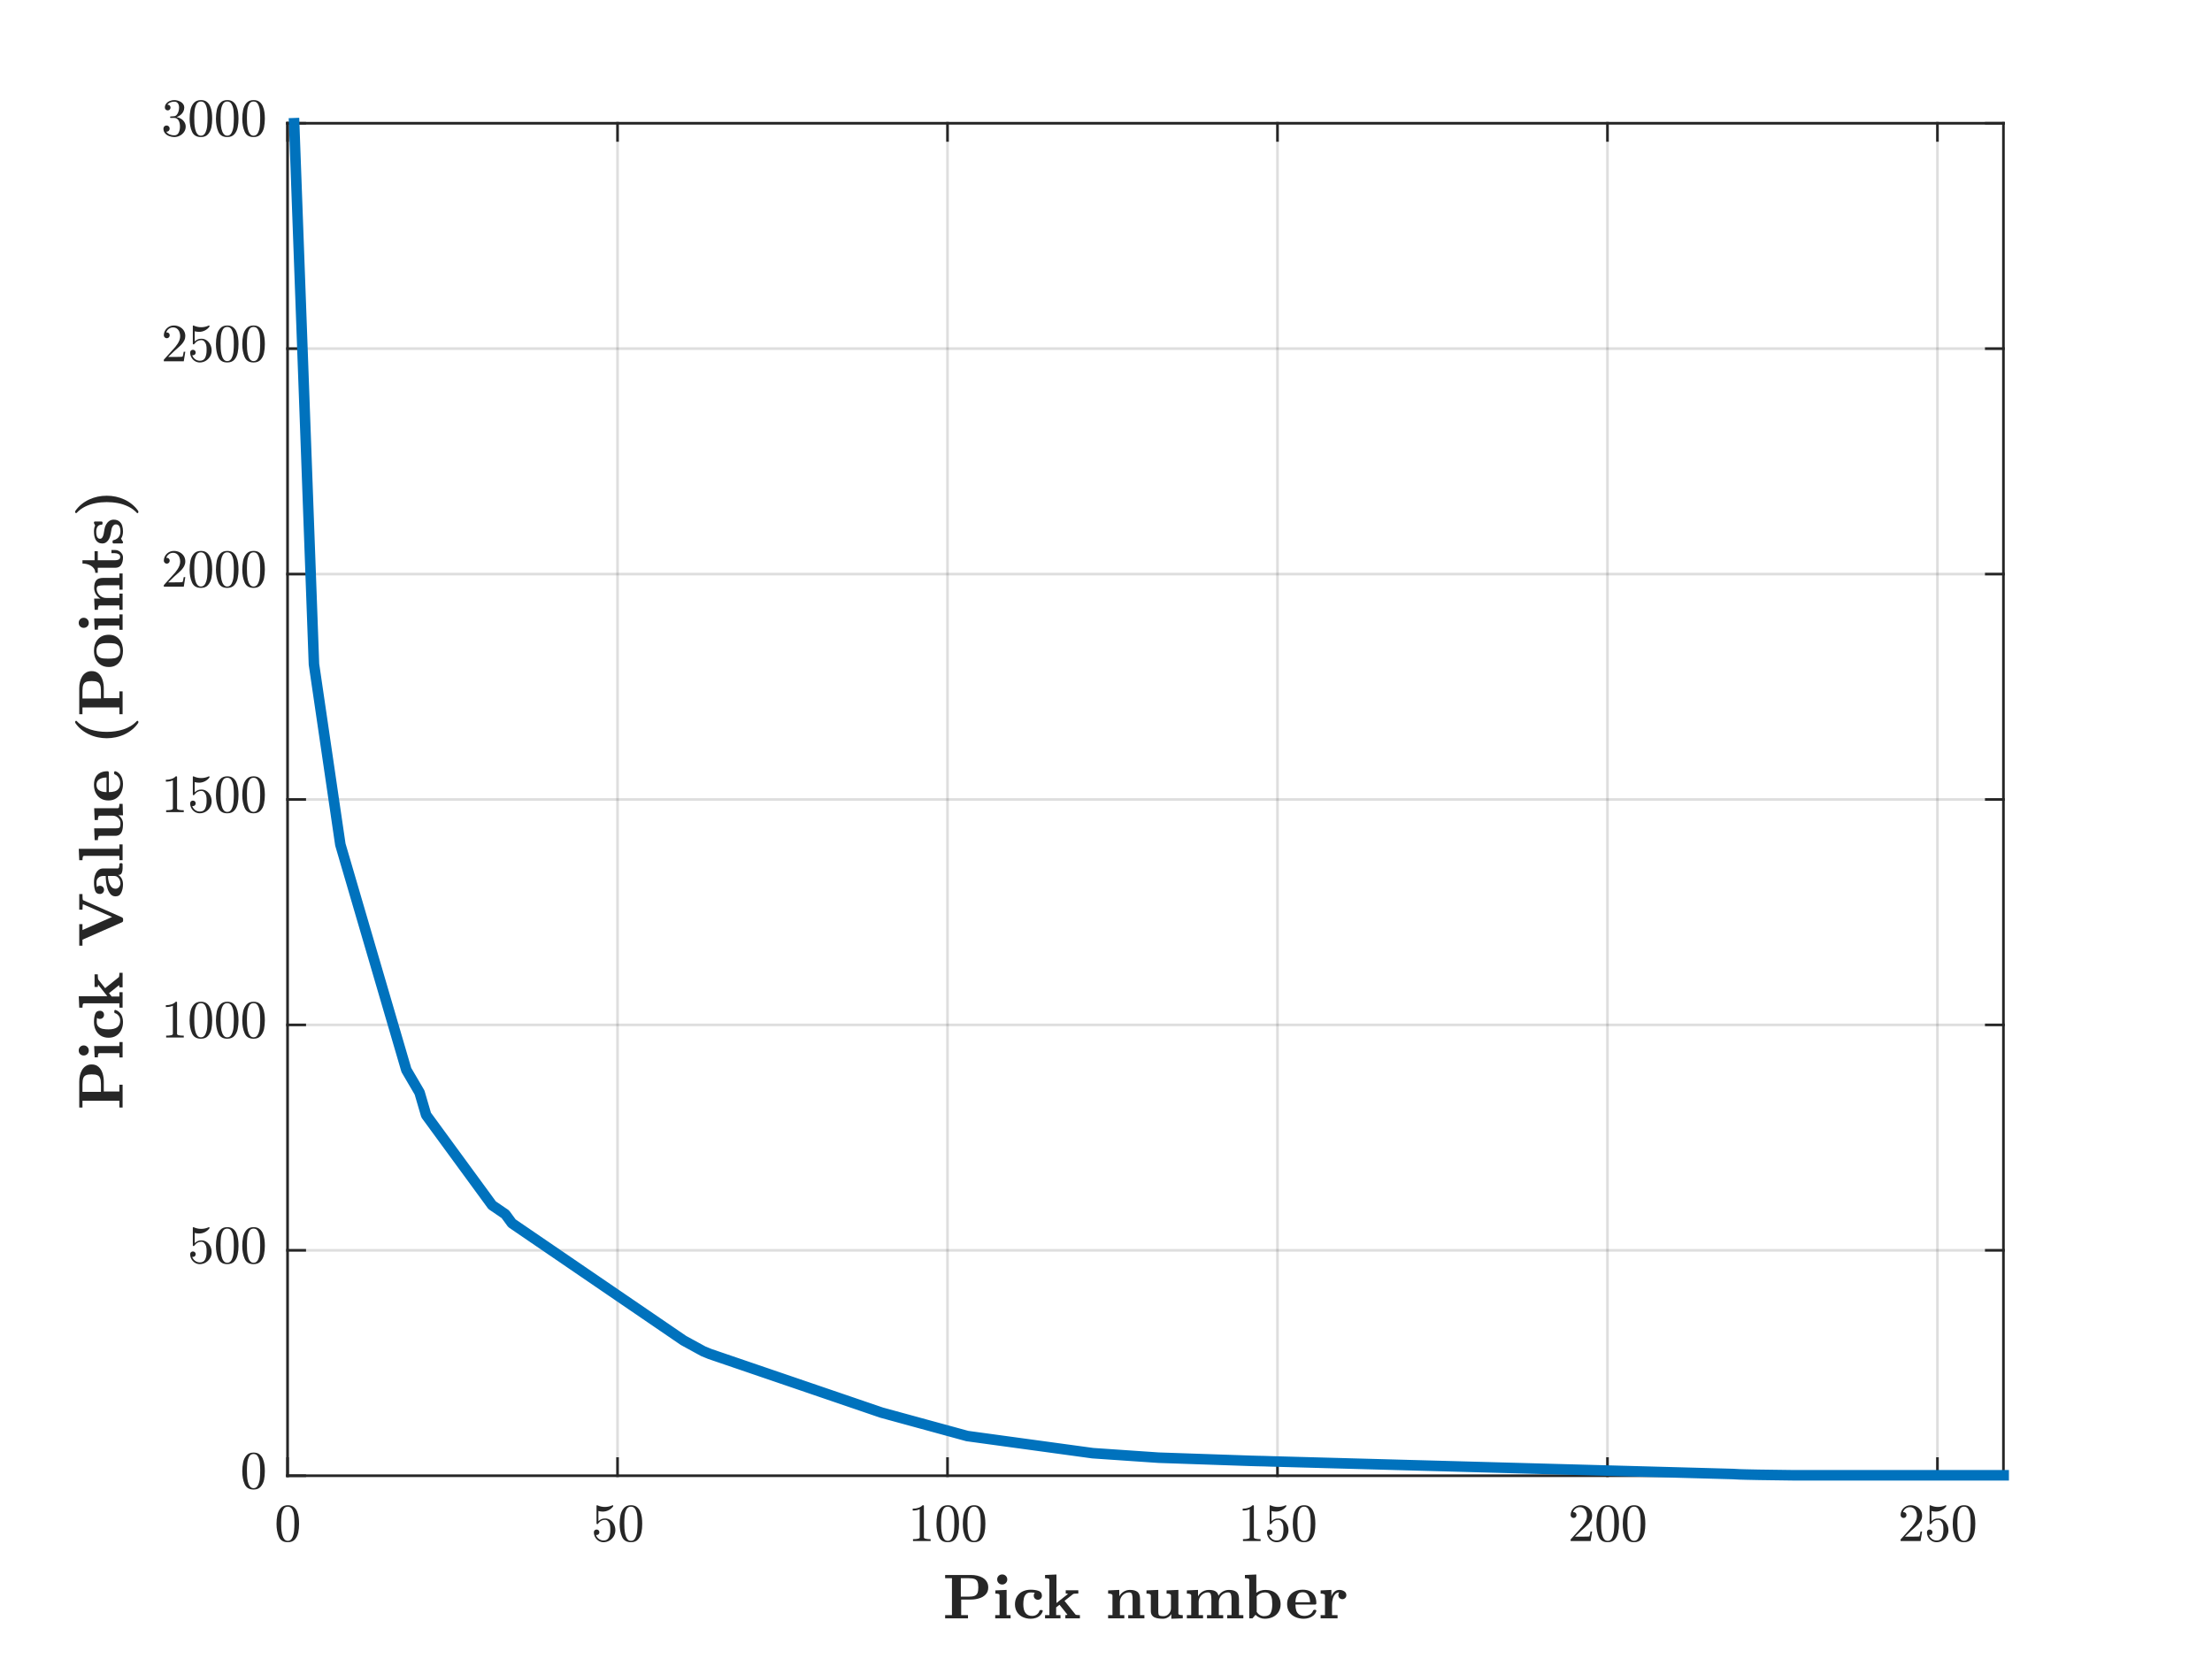 <?xml version="1.0"?>
<!DOCTYPE svg PUBLIC '-//W3C//DTD SVG 1.0//EN'
          'http://www.w3.org/TR/2001/REC-SVG-20010904/DTD/svg10.dtd'>
<svg xmlns:xlink="http://www.w3.org/1999/xlink" style="fill-opacity:1; color-rendering:auto; color-interpolation:auto; text-rendering:auto; stroke:black; stroke-linecap:square; stroke-miterlimit:10; shape-rendering:auto; stroke-opacity:1; fill:black; stroke-dasharray:none; font-weight:normal; stroke-width:1; font-family:'Dialog'; font-style:normal; stroke-linejoin:miter; font-size:12px; stroke-dashoffset:0; image-rendering:auto;" width="700" height="525" xmlns="http://www.w3.org/2000/svg"
><rect width="100%" height="100%" fill="#808080" stroke="none"/><!--Generated by the Batik Graphics2D SVG Generator--><defs id="genericDefs"
  /><g
  ><defs id="defs1"
    ><clipPath clipPathUnits="userSpaceOnUse" id="clipPath1"
      ><path d="M0 0 L700 0 L700 525 L0 525 L0 0 Z"
      /></clipPath
    ></defs
    ><g style="fill:white; stroke:white;"
    ><rect x="0" y="0" width="700" style="clip-path:url(#clipPath1); stroke:none;" height="525"
    /></g
    ><g style="fill:white; text-rendering:optimizeSpeed; color-rendering:optimizeSpeed; image-rendering:optimizeSpeed; shape-rendering:crispEdges; stroke:white; color-interpolation:sRGB;"
    ><rect x="0" width="700" height="525" y="0" style="stroke:none;"
      /><path style="stroke:none;" d="M91 467 L634 467 L634 39 L91 39 Z"
    /></g
    ><g style="stroke-linecap:butt; fill-opacity:0.149; fill:rgb(38,38,38); text-rendering:geometricPrecision; image-rendering:optimizeQuality; color-rendering:optimizeQuality; stroke-linejoin:round; stroke:rgb(38,38,38); color-interpolation:linearRGB; stroke-width:0.833; stroke-opacity:0.149;"
    ><line y2="39" style="fill:none;" x1="91" x2="91" y1="467"
      /><line y2="39" style="fill:none;" x1="195.423" x2="195.423" y1="467"
      /><line y2="39" style="fill:none;" x1="299.846" x2="299.846" y1="467"
      /><line y2="39" style="fill:none;" x1="404.269" x2="404.269" y1="467"
      /><line y2="39" style="fill:none;" x1="508.692" x2="508.692" y1="467"
      /><line y2="39" style="fill:none;" x1="613.115" x2="613.115" y1="467"
      /><line y2="467" style="fill:none;" x1="634" x2="91" y1="467"
      /><line y2="395.667" style="fill:none;" x1="634" x2="91" y1="395.667"
      /><line y2="324.333" style="fill:none;" x1="634" x2="91" y1="324.333"
      /><line y2="253" style="fill:none;" x1="634" x2="91" y1="253"
      /><line y2="181.667" style="fill:none;" x1="634" x2="91" y1="181.667"
      /><line y2="110.333" style="fill:none;" x1="634" x2="91" y1="110.333"
      /><line y2="39" style="fill:none;" x1="634" x2="91" y1="39"
      /><line x1="91" x2="634" y1="467" style="stroke-linecap:square; fill-opacity:1; fill:none; stroke-opacity:1;" y2="467"
      /><line x1="91" x2="634" y1="39" style="stroke-linecap:square; fill-opacity:1; fill:none; stroke-opacity:1;" y2="39"
      /><line x1="91" x2="91" y1="467" style="stroke-linecap:square; fill-opacity:1; fill:none; stroke-opacity:1;" y2="461.57"
      /><line x1="195.423" x2="195.423" y1="467" style="stroke-linecap:square; fill-opacity:1; fill:none; stroke-opacity:1;" y2="461.57"
      /><line x1="299.846" x2="299.846" y1="467" style="stroke-linecap:square; fill-opacity:1; fill:none; stroke-opacity:1;" y2="461.57"
      /><line x1="404.269" x2="404.269" y1="467" style="stroke-linecap:square; fill-opacity:1; fill:none; stroke-opacity:1;" y2="461.57"
      /><line x1="508.692" x2="508.692" y1="467" style="stroke-linecap:square; fill-opacity:1; fill:none; stroke-opacity:1;" y2="461.57"
      /><line x1="613.115" x2="613.115" y1="467" style="stroke-linecap:square; fill-opacity:1; fill:none; stroke-opacity:1;" y2="461.57"
      /><line x1="91" x2="91" y1="39" style="stroke-linecap:square; fill-opacity:1; fill:none; stroke-opacity:1;" y2="44.43"
      /><line x1="195.423" x2="195.423" y1="39" style="stroke-linecap:square; fill-opacity:1; fill:none; stroke-opacity:1;" y2="44.43"
      /><line x1="299.846" x2="299.846" y1="39" style="stroke-linecap:square; fill-opacity:1; fill:none; stroke-opacity:1;" y2="44.43"
      /><line x1="404.269" x2="404.269" y1="39" style="stroke-linecap:square; fill-opacity:1; fill:none; stroke-opacity:1;" y2="44.43"
      /><line x1="508.692" x2="508.692" y1="39" style="stroke-linecap:square; fill-opacity:1; fill:none; stroke-opacity:1;" y2="44.43"
      /><line x1="613.115" x2="613.115" y1="39" style="stroke-linecap:square; fill-opacity:1; fill:none; stroke-opacity:1;" y2="44.43"
    /></g
    ><g transform="translate(91,473.667)" style="font-size:16.667px; fill:rgb(38,38,38); text-rendering:geometricPrecision; image-rendering:optimizeQuality; color-rendering:optimizeQuality; font-family:'mwa_cmr10'; stroke:rgb(38,38,38); color-interpolation:linearRGB;"
    ><path style="stroke:none;" d="M0.083 14.375 Q-1.995 14.375 -2.745 12.656 Q-3.495 10.937 -3.495 8.578 Q-3.495 7.109 -3.229 5.805 Q-2.963 4.5 -2.159 3.586 Q-1.354 2.672 0.083 2.672 Q1.208 2.672 1.919 3.219 Q2.63 3.766 3.005 4.641 Q3.38 5.516 3.513 6.5 Q3.646 7.484 3.646 8.578 Q3.646 10.047 3.38 11.32 Q3.115 12.594 2.325 13.484 Q1.536 14.375 0.083 14.375 ZM0.083 13.937 Q1.036 13.937 1.497 12.961 Q1.958 11.984 2.068 10.812 Q2.177 9.641 2.177 8.312 Q2.177 7.031 2.068 5.953 Q1.958 4.875 1.497 4 Q1.036 3.125 0.083 3.125 Q-0.885 3.125 -1.346 4 Q-1.807 4.875 -1.917 5.953 Q-2.026 7.031 -2.026 8.312 Q-2.026 9.25 -1.979 10.086 Q-1.932 10.922 -1.737 11.82 Q-1.542 12.719 -1.096 13.328 Q-0.651 13.937 0.083 13.937 Z"
    /></g
    ><g transform="translate(195.423,473.667)" style="font-size:16.667px; fill:rgb(38,38,38); text-rendering:geometricPrecision; image-rendering:optimizeQuality; color-rendering:optimizeQuality; font-family:'mwa_cmr10'; stroke:rgb(38,38,38); color-interpolation:linearRGB;"
    ><path style="stroke:none;" d="M-6.849 12.062 Q-6.677 12.562 -6.318 12.969 Q-5.958 13.375 -5.466 13.601 Q-4.974 13.828 -4.443 13.828 Q-3.208 13.828 -2.747 12.875 Q-2.287 11.922 -2.287 10.562 Q-2.287 9.969 -2.302 9.57 Q-2.318 9.172 -2.412 8.797 Q-2.568 8.203 -2.966 7.75 Q-3.365 7.297 -3.927 7.297 Q-4.505 7.297 -4.919 7.476 Q-5.333 7.656 -5.591 7.883 Q-5.849 8.109 -6.044 8.367 Q-6.24 8.625 -6.287 8.641 L-6.49 8.641 Q-6.521 8.641 -6.583 8.586 Q-6.646 8.531 -6.646 8.484 L-6.646 2.812 Q-6.646 2.766 -6.591 2.719 Q-6.537 2.672 -6.49 2.672 L-6.427 2.672 Q-5.287 3.219 -4.005 3.219 Q-2.74 3.219 -1.568 2.672 L-1.521 2.672 Q-1.458 2.672 -1.411 2.719 Q-1.365 2.766 -1.365 2.812 L-1.365 2.969 Q-1.365 3.047 -1.396 3.047 Q-1.974 3.828 -2.849 4.258 Q-3.724 4.687 -4.662 4.687 Q-5.349 4.687 -6.052 4.5 L-6.052 7.703 Q-5.49 7.25 -5.044 7.055 Q-4.599 6.859 -3.912 6.859 Q-2.974 6.859 -2.232 7.398 Q-1.49 7.937 -1.091 8.805 Q-0.693 9.672 -0.693 10.578 Q-0.693 11.594 -1.2 12.469 Q-1.708 13.344 -2.568 13.859 Q-3.427 14.375 -4.443 14.375 Q-5.271 14.375 -5.974 13.945 Q-6.677 13.516 -7.083 12.781 Q-7.49 12.047 -7.49 11.234 Q-7.49 10.844 -7.24 10.601 Q-6.99 10.359 -6.615 10.359 Q-6.24 10.359 -5.99 10.609 Q-5.74 10.859 -5.74 11.234 Q-5.74 11.594 -5.99 11.844 Q-6.24 12.094 -6.615 12.094 Q-6.677 12.094 -6.747 12.086 Q-6.818 12.078 -6.849 12.062 Z"
      /><path style="stroke:none;" d="M4.25 14.375 Q2.172 14.375 1.422 12.656 Q0.672 10.937 0.672 8.578 Q0.672 7.109 0.938 5.805 Q1.203 4.5 2.008 3.586 Q2.812 2.672 4.25 2.672 Q5.375 2.672 6.086 3.219 Q6.797 3.766 7.172 4.641 Q7.547 5.516 7.68 6.5 Q7.812 7.484 7.812 8.578 Q7.812 10.047 7.547 11.32 Q7.281 12.594 6.492 13.484 Q5.703 14.375 4.25 14.375 ZM4.25 13.937 Q5.203 13.937 5.664 12.961 Q6.125 11.984 6.234 10.812 Q6.344 9.641 6.344 8.312 Q6.344 7.031 6.234 5.953 Q6.125 4.875 5.664 4 Q5.203 3.125 4.25 3.125 Q3.281 3.125 2.82 4 Q2.359 4.875 2.25 5.953 Q2.141 7.031 2.141 8.312 Q2.141 9.25 2.188 10.086 Q2.234 10.922 2.43 11.82 Q2.625 12.719 3.07 13.328 Q3.516 13.937 4.25 13.937 Z"
    /></g
    ><g transform="translate(299.846,473.667)" style="font-size:16.667px; fill:rgb(38,38,38); text-rendering:geometricPrecision; image-rendering:optimizeQuality; color-rendering:optimizeQuality; font-family:'mwa_cmr10'; stroke:rgb(38,38,38); color-interpolation:linearRGB;"
    ><path style="stroke:none;" d="M-10.922 14 L-10.922 13.406 Q-8.797 13.406 -8.797 12.859 L-8.797 3.937 Q-9.672 4.359 -11.016 4.359 L-11.016 3.766 Q-8.938 3.766 -7.875 2.672 L-7.641 2.672 Q-7.578 2.672 -7.524 2.719 Q-7.469 2.766 -7.469 2.828 L-7.469 12.859 Q-7.469 13.406 -5.344 13.406 L-5.344 14 L-10.922 14 Z"
      /><path style="stroke:none;" d="M0.083 14.375 Q-1.995 14.375 -2.745 12.656 Q-3.495 10.937 -3.495 8.578 Q-3.495 7.109 -3.229 5.805 Q-2.963 4.5 -2.159 3.586 Q-1.354 2.672 0.083 2.672 Q1.208 2.672 1.919 3.219 Q2.63 3.766 3.005 4.641 Q3.38 5.516 3.513 6.5 Q3.646 7.484 3.646 8.578 Q3.646 10.047 3.38 11.32 Q3.115 12.594 2.325 13.484 Q1.536 14.375 0.083 14.375 ZM0.083 13.937 Q1.036 13.937 1.497 12.961 Q1.958 11.984 2.068 10.812 Q2.177 9.641 2.177 8.312 Q2.177 7.031 2.068 5.953 Q1.958 4.875 1.497 4 Q1.036 3.125 0.083 3.125 Q-0.885 3.125 -1.346 4 Q-1.807 4.875 -1.917 5.953 Q-2.026 7.031 -2.026 8.312 Q-2.026 9.25 -1.979 10.086 Q-1.932 10.922 -1.737 11.82 Q-1.542 12.719 -1.096 13.328 Q-0.651 13.937 0.083 13.937 Z"
      /><path style="stroke:none;" d="M8.417 14.375 Q6.339 14.375 5.589 12.656 Q4.839 10.937 4.839 8.578 Q4.839 7.109 5.104 5.805 Q5.37 4.5 6.175 3.586 Q6.979 2.672 8.417 2.672 Q9.542 2.672 10.253 3.219 Q10.964 3.766 11.339 4.641 Q11.714 5.516 11.846 6.5 Q11.979 7.484 11.979 8.578 Q11.979 10.047 11.714 11.32 Q11.448 12.594 10.659 13.484 Q9.87 14.375 8.417 14.375 ZM8.417 13.937 Q9.37 13.937 9.831 12.961 Q10.292 11.984 10.401 10.812 Q10.51 9.641 10.51 8.312 Q10.51 7.031 10.401 5.953 Q10.292 4.875 9.831 4 Q9.37 3.125 8.417 3.125 Q7.448 3.125 6.987 4 Q6.526 4.875 6.417 5.953 Q6.307 7.031 6.307 8.312 Q6.307 9.25 6.354 10.086 Q6.401 10.922 6.596 11.82 Q6.792 12.719 7.237 13.328 Q7.682 13.937 8.417 13.937 Z"
    /></g
    ><g transform="translate(404.269,473.667)" style="font-size:16.667px; fill:rgb(38,38,38); text-rendering:geometricPrecision; image-rendering:optimizeQuality; color-rendering:optimizeQuality; font-family:'mwa_cmr10'; stroke:rgb(38,38,38); color-interpolation:linearRGB;"
    ><path style="stroke:none;" d="M-10.922 14 L-10.922 13.406 Q-8.797 13.406 -8.797 12.859 L-8.797 3.937 Q-9.672 4.359 -11.016 4.359 L-11.016 3.766 Q-8.938 3.766 -7.875 2.672 L-7.641 2.672 Q-7.578 2.672 -7.524 2.719 Q-7.469 2.766 -7.469 2.828 L-7.469 12.859 Q-7.469 13.406 -5.344 13.406 L-5.344 14 L-10.922 14 Z"
      /><path style="stroke:none;" d="M-2.682 12.062 Q-2.51 12.562 -2.151 12.969 Q-1.792 13.375 -1.3 13.601 Q-0.807 13.828 -0.276 13.828 Q0.958 13.828 1.419 12.875 Q1.88 11.922 1.88 10.562 Q1.88 9.969 1.865 9.57 Q1.849 9.172 1.755 8.797 Q1.599 8.203 1.2 7.75 Q0.802 7.297 0.24 7.297 Q-0.339 7.297 -0.753 7.476 Q-1.167 7.656 -1.425 7.883 Q-1.682 8.109 -1.878 8.367 Q-2.073 8.625 -2.12 8.641 L-2.323 8.641 Q-2.354 8.641 -2.417 8.586 Q-2.479 8.531 -2.479 8.484 L-2.479 2.812 Q-2.479 2.766 -2.425 2.719 Q-2.37 2.672 -2.323 2.672 L-2.26 2.672 Q-1.12 3.219 0.162 3.219 Q1.427 3.219 2.599 2.672 L2.646 2.672 Q2.708 2.672 2.755 2.719 Q2.802 2.766 2.802 2.812 L2.802 2.969 Q2.802 3.047 2.771 3.047 Q2.193 3.828 1.318 4.258 Q0.443 4.687 -0.495 4.687 Q-1.182 4.687 -1.885 4.5 L-1.885 7.703 Q-1.323 7.25 -0.878 7.055 Q-0.432 6.859 0.255 6.859 Q1.193 6.859 1.935 7.398 Q2.677 7.937 3.075 8.805 Q3.474 9.672 3.474 10.578 Q3.474 11.594 2.966 12.469 Q2.458 13.344 1.599 13.859 Q0.74 14.375 -0.276 14.375 Q-1.104 14.375 -1.807 13.945 Q-2.51 13.516 -2.917 12.781 Q-3.323 12.047 -3.323 11.234 Q-3.323 10.844 -3.073 10.601 Q-2.823 10.359 -2.448 10.359 Q-2.073 10.359 -1.823 10.609 Q-1.573 10.859 -1.573 11.234 Q-1.573 11.594 -1.823 11.844 Q-2.073 12.094 -2.448 12.094 Q-2.51 12.094 -2.581 12.086 Q-2.651 12.078 -2.682 12.062 Z"
      /><path style="stroke:none;" d="M8.417 14.375 Q6.339 14.375 5.589 12.656 Q4.839 10.937 4.839 8.578 Q4.839 7.109 5.104 5.805 Q5.37 4.5 6.175 3.586 Q6.979 2.672 8.417 2.672 Q9.542 2.672 10.253 3.219 Q10.964 3.766 11.339 4.641 Q11.714 5.516 11.846 6.5 Q11.979 7.484 11.979 8.578 Q11.979 10.047 11.714 11.32 Q11.448 12.594 10.659 13.484 Q9.87 14.375 8.417 14.375 ZM8.417 13.937 Q9.37 13.937 9.831 12.961 Q10.292 11.984 10.401 10.812 Q10.51 9.641 10.51 8.312 Q10.51 7.031 10.401 5.953 Q10.292 4.875 9.831 4 Q9.37 3.125 8.417 3.125 Q7.448 3.125 6.987 4 Q6.526 4.875 6.417 5.953 Q6.307 7.031 6.307 8.312 Q6.307 9.25 6.354 10.086 Q6.401 10.922 6.596 11.82 Q6.792 12.719 7.237 13.328 Q7.682 13.937 8.417 13.937 Z"
    /></g
    ><g transform="translate(508.692,473.667)" style="font-size:16.667px; fill:rgb(38,38,38); text-rendering:geometricPrecision; image-rendering:optimizeQuality; color-rendering:optimizeQuality; font-family:'mwa_cmr10'; stroke:rgb(38,38,38); color-interpolation:linearRGB;"
    ><path style="stroke:none;" d="M-11.656 14 L-11.656 13.547 Q-11.656 13.5 -11.625 13.453 L-8.984 10.531 Q-8.375 9.875 -8.008 9.437 Q-7.641 9 -7.274 8.43 Q-6.906 7.859 -6.695 7.266 Q-6.484 6.672 -6.484 6 Q-6.484 5.312 -6.742 4.672 Q-7 4.031 -7.508 3.656 Q-8.016 3.281 -8.734 3.281 Q-9.484 3.281 -10.07 3.719 Q-10.656 4.156 -10.891 4.875 Q-10.828 4.859 -10.719 4.859 Q-10.328 4.859 -10.062 5.109 Q-9.797 5.359 -9.797 5.781 Q-9.797 6.156 -10.062 6.43 Q-10.328 6.703 -10.719 6.703 Q-11.109 6.703 -11.383 6.422 Q-11.656 6.141 -11.656 5.781 Q-11.656 5.141 -11.414 4.578 Q-11.172 4.016 -10.719 3.578 Q-10.266 3.141 -9.695 2.906 Q-9.125 2.672 -8.484 2.672 Q-7.516 2.672 -6.68 3.086 Q-5.844 3.5 -5.352 4.25 Q-4.859 5 -4.859 6 Q-4.859 6.75 -5.188 7.414 Q-5.516 8.078 -6.016 8.617 Q-6.516 9.156 -7.305 9.844 Q-8.094 10.531 -8.344 10.766 L-10.281 12.625 L-8.641 12.625 Q-7.438 12.625 -6.625 12.601 Q-5.812 12.578 -5.766 12.531 Q-5.562 12.328 -5.359 10.969 L-4.859 10.969 L-5.344 14 L-11.656 14 Z"
      /><path style="stroke:none;" d="M0.083 14.375 Q-1.995 14.375 -2.745 12.656 Q-3.495 10.937 -3.495 8.578 Q-3.495 7.109 -3.229 5.805 Q-2.963 4.5 -2.159 3.586 Q-1.354 2.672 0.083 2.672 Q1.208 2.672 1.919 3.219 Q2.63 3.766 3.005 4.641 Q3.38 5.516 3.513 6.5 Q3.646 7.484 3.646 8.578 Q3.646 10.047 3.38 11.32 Q3.115 12.594 2.325 13.484 Q1.536 14.375 0.083 14.375 ZM0.083 13.937 Q1.036 13.937 1.497 12.961 Q1.958 11.984 2.068 10.812 Q2.177 9.641 2.177 8.312 Q2.177 7.031 2.068 5.953 Q1.958 4.875 1.497 4 Q1.036 3.125 0.083 3.125 Q-0.885 3.125 -1.346 4 Q-1.807 4.875 -1.917 5.953 Q-2.026 7.031 -2.026 8.312 Q-2.026 9.25 -1.979 10.086 Q-1.932 10.922 -1.737 11.82 Q-1.542 12.719 -1.096 13.328 Q-0.651 13.937 0.083 13.937 Z"
      /><path style="stroke:none;" d="M8.417 14.375 Q6.339 14.375 5.589 12.656 Q4.839 10.937 4.839 8.578 Q4.839 7.109 5.104 5.805 Q5.37 4.5 6.175 3.586 Q6.979 2.672 8.417 2.672 Q9.542 2.672 10.253 3.219 Q10.964 3.766 11.339 4.641 Q11.714 5.516 11.846 6.5 Q11.979 7.484 11.979 8.578 Q11.979 10.047 11.714 11.32 Q11.448 12.594 10.659 13.484 Q9.87 14.375 8.417 14.375 ZM8.417 13.937 Q9.37 13.937 9.831 12.961 Q10.292 11.984 10.401 10.812 Q10.51 9.641 10.51 8.312 Q10.51 7.031 10.401 5.953 Q10.292 4.875 9.831 4 Q9.37 3.125 8.417 3.125 Q7.448 3.125 6.987 4 Q6.526 4.875 6.417 5.953 Q6.307 7.031 6.307 8.312 Q6.307 9.25 6.354 10.086 Q6.401 10.922 6.596 11.82 Q6.792 12.719 7.237 13.328 Q7.682 13.937 8.417 13.937 Z"
    /></g
    ><g transform="translate(613.115,473.667)" style="font-size:16.667px; fill:rgb(38,38,38); text-rendering:geometricPrecision; image-rendering:optimizeQuality; color-rendering:optimizeQuality; font-family:'mwa_cmr10'; stroke:rgb(38,38,38); color-interpolation:linearRGB;"
    ><path style="stroke:none;" d="M-11.656 14 L-11.656 13.547 Q-11.656 13.5 -11.625 13.453 L-8.984 10.531 Q-8.375 9.875 -8.008 9.437 Q-7.641 9 -7.274 8.43 Q-6.906 7.859 -6.695 7.266 Q-6.484 6.672 -6.484 6 Q-6.484 5.312 -6.742 4.672 Q-7 4.031 -7.508 3.656 Q-8.016 3.281 -8.734 3.281 Q-9.484 3.281 -10.07 3.719 Q-10.656 4.156 -10.891 4.875 Q-10.828 4.859 -10.719 4.859 Q-10.328 4.859 -10.062 5.109 Q-9.797 5.359 -9.797 5.781 Q-9.797 6.156 -10.062 6.43 Q-10.328 6.703 -10.719 6.703 Q-11.109 6.703 -11.383 6.422 Q-11.656 6.141 -11.656 5.781 Q-11.656 5.141 -11.414 4.578 Q-11.172 4.016 -10.719 3.578 Q-10.266 3.141 -9.695 2.906 Q-9.125 2.672 -8.484 2.672 Q-7.516 2.672 -6.68 3.086 Q-5.844 3.5 -5.352 4.25 Q-4.859 5 -4.859 6 Q-4.859 6.75 -5.188 7.414 Q-5.516 8.078 -6.016 8.617 Q-6.516 9.156 -7.305 9.844 Q-8.094 10.531 -8.344 10.766 L-10.281 12.625 L-8.641 12.625 Q-7.438 12.625 -6.625 12.601 Q-5.812 12.578 -5.766 12.531 Q-5.562 12.328 -5.359 10.969 L-4.859 10.969 L-5.344 14 L-11.656 14 Z"
      /><path style="stroke:none;" d="M-2.682 12.062 Q-2.51 12.562 -2.151 12.969 Q-1.792 13.375 -1.3 13.601 Q-0.807 13.828 -0.276 13.828 Q0.958 13.828 1.419 12.875 Q1.88 11.922 1.88 10.562 Q1.88 9.969 1.865 9.57 Q1.849 9.172 1.755 8.797 Q1.599 8.203 1.2 7.75 Q0.802 7.297 0.24 7.297 Q-0.339 7.297 -0.753 7.476 Q-1.167 7.656 -1.425 7.883 Q-1.682 8.109 -1.878 8.367 Q-2.073 8.625 -2.12 8.641 L-2.323 8.641 Q-2.354 8.641 -2.417 8.586 Q-2.479 8.531 -2.479 8.484 L-2.479 2.812 Q-2.479 2.766 -2.425 2.719 Q-2.37 2.672 -2.323 2.672 L-2.26 2.672 Q-1.12 3.219 0.162 3.219 Q1.427 3.219 2.599 2.672 L2.646 2.672 Q2.708 2.672 2.755 2.719 Q2.802 2.766 2.802 2.812 L2.802 2.969 Q2.802 3.047 2.771 3.047 Q2.193 3.828 1.318 4.258 Q0.443 4.687 -0.495 4.687 Q-1.182 4.687 -1.885 4.5 L-1.885 7.703 Q-1.323 7.25 -0.878 7.055 Q-0.432 6.859 0.255 6.859 Q1.193 6.859 1.935 7.398 Q2.677 7.937 3.075 8.805 Q3.474 9.672 3.474 10.578 Q3.474 11.594 2.966 12.469 Q2.458 13.344 1.599 13.859 Q0.74 14.375 -0.276 14.375 Q-1.104 14.375 -1.807 13.945 Q-2.51 13.516 -2.917 12.781 Q-3.323 12.047 -3.323 11.234 Q-3.323 10.844 -3.073 10.601 Q-2.823 10.359 -2.448 10.359 Q-2.073 10.359 -1.823 10.609 Q-1.573 10.859 -1.573 11.234 Q-1.573 11.594 -1.823 11.844 Q-2.073 12.094 -2.448 12.094 Q-2.51 12.094 -2.581 12.086 Q-2.651 12.078 -2.682 12.062 Z"
      /><path style="stroke:none;" d="M8.417 14.375 Q6.339 14.375 5.589 12.656 Q4.839 10.937 4.839 8.578 Q4.839 7.109 5.104 5.805 Q5.37 4.5 6.175 3.586 Q6.979 2.672 8.417 2.672 Q9.542 2.672 10.253 3.219 Q10.964 3.766 11.339 4.641 Q11.714 5.516 11.846 6.5 Q11.979 7.484 11.979 8.578 Q11.979 10.047 11.714 11.32 Q11.448 12.594 10.659 13.484 Q9.87 14.375 8.417 14.375 ZM8.417 13.937 Q9.37 13.937 9.831 12.961 Q10.292 11.984 10.401 10.812 Q10.51 9.641 10.51 8.312 Q10.51 7.031 10.401 5.953 Q10.292 4.875 9.831 4 Q9.37 3.125 8.417 3.125 Q7.448 3.125 6.987 4 Q6.526 4.875 6.417 5.953 Q6.307 7.031 6.307 8.312 Q6.307 9.25 6.354 10.086 Q6.401 10.922 6.596 11.82 Q6.792 12.719 7.237 13.328 Q7.682 13.937 8.417 13.937 Z"
    /></g
    ><g transform="translate(362.5,495.333)" style="font-size:20px; fill:rgb(38,38,38); text-rendering:geometricPrecision; image-rendering:optimizeQuality; color-rendering:optimizeQuality; font-family:'mwa_cmbx10'; stroke:rgb(38,38,38); color-interpolation:linearRGB;"
    ><path style="stroke:none;" d="M-63.406 16.8 L-63.406 15.784 L-61.25 15.784 L-61.25 4.097 L-63.406 4.097 L-63.406 3.081 L-55.187 3.081 Q-54.172 3.081 -53.242 3.292 Q-52.312 3.503 -51.523 3.964 Q-50.734 4.425 -50.25 5.198 Q-49.765 5.972 -49.765 7.019 Q-49.765 8.378 -50.578 9.237 Q-51.39 10.097 -52.64 10.472 Q-53.89 10.847 -55.187 10.847 L-58.328 10.847 L-58.328 15.784 L-56.172 15.784 L-56.172 16.8 L-63.406 16.8 ZM-58.437 9.941 L-55.968 9.941 Q-54.765 9.941 -54.117 9.691 Q-53.468 9.441 -53.187 8.823 Q-52.906 8.206 -52.906 7.019 Q-52.906 5.847 -53.172 5.222 Q-53.437 4.597 -54.101 4.347 Q-54.765 4.097 -55.968 4.097 L-58.437 4.097 L-58.437 9.941 Z"
      /><path style="stroke:none;" d="M-47.559 16.8 L-47.559 15.784 L-46.184 15.784 L-46.184 9.55 Q-46.184 9.159 -46.551 9.066 Q-46.918 8.972 -47.512 8.972 L-47.512 7.956 L-43.949 7.8 L-43.949 15.784 L-42.684 15.784 L-42.684 16.8 L-47.559 16.8 ZM-46.934 4.487 Q-46.934 3.816 -46.481 3.362 Q-46.028 2.909 -45.356 2.909 Q-44.668 2.909 -44.207 3.362 Q-43.746 3.816 -43.746 4.487 Q-43.746 5.159 -44.207 5.628 Q-44.668 6.097 -45.356 6.097 Q-46.028 6.097 -46.481 5.628 Q-46.934 5.159 -46.934 4.487 Z"
      /><path style="stroke:none;" d="M-41.31 12.362 Q-41.31 10.941 -40.654 9.878 Q-39.998 8.816 -38.865 8.277 Q-37.732 7.737 -36.326 7.737 Q-34.904 7.737 -33.842 8.105 Q-32.779 8.472 -32.779 9.628 Q-32.779 10.175 -33.139 10.55 Q-33.498 10.925 -34.06 10.925 Q-34.607 10.925 -34.982 10.55 Q-35.357 10.175 -35.357 9.628 Q-35.357 9.003 -34.998 8.706 Q-35.529 8.612 -36.31 8.612 Q-37.295 8.612 -37.818 9.159 Q-38.342 9.706 -38.506 10.527 Q-38.67 11.347 -38.67 12.331 Q-38.67 16.034 -35.873 16.034 Q-35.31 16.034 -34.842 15.839 Q-34.373 15.644 -34.022 15.253 Q-33.67 14.862 -33.514 14.331 Q-33.435 14.206 -33.279 14.175 L-32.764 14.175 Q-32.514 14.253 -32.514 14.456 Q-32.514 14.472 -32.529 14.566 Q-32.795 15.347 -33.365 15.886 Q-33.935 16.425 -34.709 16.675 Q-35.482 16.925 -36.326 16.925 Q-37.717 16.925 -38.857 16.386 Q-39.998 15.847 -40.654 14.808 Q-41.31 13.769 -41.31 12.362 Z"
      /><path style="stroke:none;" d="M-31.79 16.8 L-31.79 15.784 L-30.415 15.784 L-30.415 4.659 Q-30.415 4.284 -30.805 4.191 Q-31.196 4.097 -31.79 4.097 L-31.79 3.081 L-28.18 2.925 L-28.18 11.956 L-24.555 9.097 Q-24.555 9.019 -24.813 8.98 Q-25.071 8.941 -25.243 8.941 L-25.243 7.925 L-21.259 7.925 L-21.259 8.941 Q-22.665 8.941 -22.93 9.128 L-25.634 11.269 L-22.149 15.597 Q-21.93 15.784 -20.759 15.784 L-20.759 16.8 L-25.368 16.8 L-25.368 15.784 Q-24.727 15.784 -24.727 15.612 L-27.212 12.503 L-28.274 13.347 L-28.274 15.784 L-26.899 15.784 L-26.899 16.8 L-31.79 16.8 Z"
      /><path style="stroke:none;" d="M-11.828 16.8 L-11.828 15.784 L-10.453 15.784 L-10.453 9.55 Q-10.453 8.972 -11.828 8.972 L-11.828 7.956 L-8.297 7.8 L-8.297 9.831 Q-7.797 8.894 -6.883 8.347 Q-5.969 7.8 -4.906 7.8 Q-3.328 7.8 -2.531 8.441 Q-1.734 9.081 -1.734 10.659 L-1.734 15.784 L-0.344 15.784 L-0.344 16.8 L-5.469 16.8 L-5.469 15.784 L-4.078 15.784 L-4.078 10.722 Q-4.078 9.8 -4.258 9.198 Q-4.437 8.597 -5.141 8.597 Q-5.953 8.597 -6.633 9.011 Q-7.312 9.425 -7.703 10.112 Q-8.094 10.8 -8.094 11.581 L-8.094 15.784 L-6.703 15.784 L-6.703 16.8 L-11.828 16.8 Z"
      /><path style="stroke:none;" d="M1.686 14.472 L1.686 9.55 Q1.686 8.972 0.311 8.972 L0.311 7.956 L4.045 7.8 L4.045 14.394 Q4.045 15.222 4.147 15.55 Q4.248 15.878 4.584 15.995 Q4.92 16.112 5.717 16.112 Q6.701 16.112 7.381 15.362 Q8.061 14.612 8.061 13.612 L8.061 9.55 Q8.061 8.972 6.67 8.972 L6.67 7.956 L10.405 7.8 L10.405 15.222 Q10.405 15.581 10.803 15.683 Q11.201 15.784 11.795 15.784 L11.795 16.8 L8.17 16.925 L8.17 15.441 Q7.748 16.128 7.029 16.526 Q6.311 16.925 5.514 16.925 Q4.811 16.925 4.131 16.839 Q3.451 16.753 2.905 16.511 Q2.358 16.269 2.022 15.761 Q1.686 15.253 1.686 14.472 Z"
      /><path style="stroke:none;" d="M13.088 16.8 L13.088 15.784 L14.463 15.784 L14.463 9.55 Q14.463 8.972 13.088 8.972 L13.088 7.956 L16.62 7.8 L16.62 9.831 Q16.932 9.222 17.463 8.761 Q17.995 8.3 18.667 8.05 Q19.338 7.8 20.026 7.8 Q20.823 7.8 21.432 7.941 Q22.042 8.081 22.479 8.487 Q22.917 8.894 23.104 9.644 Q23.62 8.784 24.51 8.292 Q25.401 7.8 26.417 7.8 Q27.995 7.8 28.792 8.448 Q29.588 9.097 29.588 10.659 L29.588 15.784 L30.963 15.784 L30.963 16.8 L25.854 16.8 L25.854 15.784 L27.229 15.784 L27.229 10.722 Q27.229 9.8 27.042 9.198 Q26.854 8.597 26.151 8.597 Q25.37 8.597 24.682 9.011 Q23.995 9.425 23.604 10.112 Q23.213 10.8 23.213 11.581 L23.213 15.784 L24.588 15.784 L24.588 16.8 L19.463 16.8 L19.463 15.784 L20.854 15.784 L20.854 10.722 Q20.854 9.8 20.667 9.198 Q20.479 8.597 19.776 8.597 Q18.979 8.597 18.299 9.011 Q17.62 9.425 17.221 10.112 Q16.823 10.8 16.823 11.581 L16.823 15.784 L18.213 15.784 L18.213 16.8 L13.088 16.8 Z"
      /><path style="stroke:none;" d="M32.835 16.8 L32.835 4.659 Q32.835 4.284 32.444 4.191 Q32.054 4.097 31.46 4.097 L31.46 3.081 L35.069 2.925 L35.069 8.722 Q36.319 7.8 38.038 7.8 Q39.069 7.8 39.944 8.12 Q40.819 8.441 41.437 9.034 Q42.054 9.628 42.405 10.48 Q42.757 11.331 42.757 12.362 Q42.757 13.769 42.093 14.808 Q41.429 15.847 40.288 16.386 Q39.147 16.925 37.741 16.925 Q36.913 16.925 36.147 16.597 Q35.382 16.269 34.819 15.691 L33.85 16.8 L32.835 16.8 ZM35.194 14.784 Q35.585 15.394 36.202 15.753 Q36.819 16.112 37.522 16.112 Q39.1 16.112 39.608 15.112 Q40.116 14.112 40.116 12.378 L40.116 12.316 Q40.116 11.566 40.046 10.933 Q39.975 10.3 39.749 9.777 Q39.522 9.253 39.046 8.925 Q38.569 8.597 37.772 8.597 Q37.007 8.597 36.335 8.917 Q35.663 9.237 35.194 9.816 L35.194 14.784 Z"
      /><path style="stroke:none;" d="M44.814 12.3 Q44.814 10.894 45.462 9.855 Q46.111 8.816 47.236 8.277 Q48.361 7.737 49.752 7.737 Q51.127 7.737 52.087 8.23 Q53.048 8.722 53.556 9.683 Q54.064 10.644 54.064 12.05 Q54.064 12.331 53.736 12.441 L47.455 12.441 Q47.455 13.534 47.705 14.323 Q47.955 15.112 48.595 15.573 Q49.236 16.034 50.33 16.034 Q50.877 16.034 51.455 15.839 Q52.033 15.644 52.447 15.261 Q52.861 14.878 53.048 14.331 Q53.173 14.159 53.361 14.097 L53.736 14.097 Q54.064 14.175 54.064 14.456 Q54.064 14.472 54.033 14.581 Q53.767 15.362 53.142 15.894 Q52.517 16.425 51.705 16.675 Q50.892 16.925 50.08 16.925 Q48.642 16.925 47.439 16.394 Q46.236 15.862 45.525 14.823 Q44.814 13.784 44.814 12.3 ZM47.455 11.706 L52.08 11.706 Q52.08 10.378 51.525 9.456 Q50.97 8.534 49.752 8.534 Q48.502 8.534 47.978 9.448 Q47.455 10.362 47.455 11.706 Z"
      /><path style="stroke:none;" d="M55.418 16.8 L55.418 15.784 L56.793 15.784 L56.793 9.55 Q56.793 8.972 55.418 8.972 L55.418 7.956 L58.824 7.8 L58.824 9.831 Q59.168 8.925 59.809 8.362 Q60.449 7.8 61.34 7.8 Q62.199 7.8 62.879 8.237 Q63.559 8.675 63.559 9.472 Q63.559 9.987 63.192 10.362 Q62.824 10.737 62.293 10.737 Q61.762 10.737 61.395 10.362 Q61.028 9.987 61.028 9.472 Q61.028 8.941 61.356 8.597 Q60.512 8.597 59.988 9.206 Q59.465 9.816 59.246 10.698 Q59.028 11.581 59.028 12.378 L59.028 15.784 L60.778 15.784 L60.778 16.8 L55.418 16.8 Z"
    /></g
    ><g style="fill:rgb(38,38,38); text-rendering:geometricPrecision; image-rendering:optimizeQuality; color-rendering:optimizeQuality; stroke-linejoin:round; stroke:rgb(38,38,38); color-interpolation:linearRGB; stroke-width:0.833;"
    ><line y2="39" style="fill:none;" x1="91" x2="91" y1="467"
      /><line y2="39" style="fill:none;" x1="634" x2="634" y1="467"
      /><line y2="467" style="fill:none;" x1="91" x2="96.43" y1="467"
      /><line y2="395.667" style="fill:none;" x1="91" x2="96.43" y1="395.667"
      /><line y2="324.333" style="fill:none;" x1="91" x2="96.43" y1="324.333"
      /><line y2="253" style="fill:none;" x1="91" x2="96.43" y1="253"
      /><line y2="181.667" style="fill:none;" x1="91" x2="96.43" y1="181.667"
      /><line y2="110.333" style="fill:none;" x1="91" x2="96.43" y1="110.333"
      /><line y2="39" style="fill:none;" x1="91" x2="96.43" y1="39"
      /><line y2="467" style="fill:none;" x1="634" x2="628.57" y1="467"
      /><line y2="395.667" style="fill:none;" x1="634" x2="628.57" y1="395.667"
      /><line y2="324.333" style="fill:none;" x1="634" x2="628.57" y1="324.333"
      /><line y2="253" style="fill:none;" x1="634" x2="628.57" y1="253"
      /><line y2="181.667" style="fill:none;" x1="634" x2="628.57" y1="181.667"
      /><line y2="110.333" style="fill:none;" x1="634" x2="628.57" y1="110.333"
      /><line y2="39" style="fill:none;" x1="634" x2="628.57" y1="39"
    /></g
    ><g transform="translate(84.333,467)" style="font-size:16.667px; fill:rgb(38,38,38); text-rendering:geometricPrecision; image-rendering:optimizeQuality; color-rendering:optimizeQuality; font-family:'mwa_cmr10'; stroke:rgb(38,38,38); color-interpolation:linearRGB;"
    ><path style="stroke:none;" d="M-4.083 4.375 Q-6.162 4.375 -6.912 2.656 Q-7.662 0.937 -7.662 -1.422 Q-7.662 -2.891 -7.396 -4.195 Q-7.13 -5.5 -6.325 -6.414 Q-5.521 -7.328 -4.083 -7.328 Q-2.958 -7.328 -2.247 -6.781 Q-1.536 -6.234 -1.161 -5.359 Q-0.786 -4.484 -0.654 -3.5 Q-0.521 -2.516 -0.521 -1.422 Q-0.521 0.047 -0.786 1.32 Q-1.052 2.594 -1.841 3.484 Q-2.63 4.375 -4.083 4.375 ZM-4.083 3.937 Q-3.13 3.937 -2.669 2.961 Q-2.208 1.984 -2.099 0.812 Q-1.99 -0.359 -1.99 -1.688 Q-1.99 -2.969 -2.099 -4.047 Q-2.208 -5.125 -2.669 -6 Q-3.13 -6.875 -4.083 -6.875 Q-5.052 -6.875 -5.513 -6 Q-5.974 -5.125 -6.083 -4.047 Q-6.193 -2.969 -6.193 -1.688 Q-6.193 -0.75 -6.146 0.086 Q-6.099 0.922 -5.904 1.82 Q-5.708 2.719 -5.263 3.328 Q-4.818 3.937 -4.083 3.937 Z"
    /></g
    ><g transform="translate(84.333,395.667)" style="font-size:16.667px; fill:rgb(38,38,38); text-rendering:geometricPrecision; image-rendering:optimizeQuality; color-rendering:optimizeQuality; font-family:'mwa_cmr10'; stroke:rgb(38,38,38); color-interpolation:linearRGB;"
    ><path style="stroke:none;" d="M-23.516 2.062 Q-23.344 2.562 -22.985 2.969 Q-22.625 3.375 -22.133 3.602 Q-21.641 3.828 -21.11 3.828 Q-19.875 3.828 -19.414 2.875 Q-18.953 1.922 -18.953 0.562 Q-18.953 -0.031 -18.969 -0.43 Q-18.985 -0.828 -19.078 -1.203 Q-19.235 -1.797 -19.633 -2.25 Q-20.031 -2.703 -20.594 -2.703 Q-21.172 -2.703 -21.586 -2.523 Q-22 -2.344 -22.258 -2.117 Q-22.516 -1.891 -22.711 -1.633 Q-22.906 -1.375 -22.953 -1.359 L-23.156 -1.359 Q-23.188 -1.359 -23.25 -1.414 Q-23.313 -1.469 -23.313 -1.516 L-23.313 -7.188 Q-23.313 -7.234 -23.258 -7.281 Q-23.203 -7.328 -23.156 -7.328 L-23.094 -7.328 Q-21.953 -6.781 -20.672 -6.781 Q-19.406 -6.781 -18.235 -7.328 L-18.188 -7.328 Q-18.125 -7.328 -18.078 -7.281 Q-18.031 -7.234 -18.031 -7.188 L-18.031 -7.031 Q-18.031 -6.953 -18.063 -6.953 Q-18.641 -6.172 -19.516 -5.742 Q-20.391 -5.313 -21.328 -5.313 Q-22.016 -5.313 -22.719 -5.5 L-22.719 -2.297 Q-22.156 -2.75 -21.711 -2.945 Q-21.266 -3.141 -20.578 -3.141 Q-19.641 -3.141 -18.898 -2.602 Q-18.156 -2.063 -17.758 -1.195 Q-17.36 -0.328 -17.36 0.578 Q-17.36 1.594 -17.867 2.469 Q-18.375 3.344 -19.235 3.859 Q-20.094 4.375 -21.11 4.375 Q-21.938 4.375 -22.641 3.945 Q-23.344 3.516 -23.75 2.781 Q-24.156 2.047 -24.156 1.234 Q-24.156 0.844 -23.906 0.602 Q-23.656 0.359 -23.281 0.359 Q-22.906 0.359 -22.656 0.609 Q-22.406 0.859 -22.406 1.234 Q-22.406 1.594 -22.656 1.844 Q-22.906 2.094 -23.281 2.094 Q-23.344 2.094 -23.414 2.086 Q-23.485 2.078 -23.516 2.062 Z"
      /><path style="stroke:none;" d="M-12.417 4.375 Q-14.495 4.375 -15.245 2.656 Q-15.995 0.937 -15.995 -1.422 Q-15.995 -2.891 -15.729 -4.195 Q-15.464 -5.5 -14.659 -6.414 Q-13.854 -7.328 -12.417 -7.328 Q-11.292 -7.328 -10.581 -6.781 Q-9.87 -6.234 -9.495 -5.359 Q-9.12 -4.484 -8.987 -3.5 Q-8.854 -2.516 -8.854 -1.422 Q-8.854 0.047 -9.12 1.32 Q-9.386 2.594 -10.175 3.484 Q-10.964 4.375 -12.417 4.375 ZM-12.417 3.937 Q-11.464 3.937 -11.003 2.961 Q-10.542 1.984 -10.432 0.812 Q-10.323 -0.359 -10.323 -1.688 Q-10.323 -2.969 -10.432 -4.047 Q-10.542 -5.125 -11.003 -6 Q-11.464 -6.875 -12.417 -6.875 Q-13.386 -6.875 -13.846 -6 Q-14.307 -5.125 -14.417 -4.047 Q-14.526 -2.969 -14.526 -1.688 Q-14.526 -0.75 -14.479 0.086 Q-14.432 0.922 -14.237 1.82 Q-14.042 2.719 -13.596 3.328 Q-13.151 3.937 -12.417 3.937 Z"
      /><path style="stroke:none;" d="M-4.083 4.375 Q-6.162 4.375 -6.912 2.656 Q-7.662 0.937 -7.662 -1.422 Q-7.662 -2.891 -7.396 -4.195 Q-7.13 -5.5 -6.325 -6.414 Q-5.521 -7.328 -4.083 -7.328 Q-2.958 -7.328 -2.247 -6.781 Q-1.536 -6.234 -1.161 -5.359 Q-0.786 -4.484 -0.654 -3.5 Q-0.521 -2.516 -0.521 -1.422 Q-0.521 0.047 -0.786 1.32 Q-1.052 2.594 -1.841 3.484 Q-2.63 4.375 -4.083 4.375 ZM-4.083 3.937 Q-3.13 3.937 -2.669 2.961 Q-2.208 1.984 -2.099 0.812 Q-1.99 -0.359 -1.99 -1.688 Q-1.99 -2.969 -2.099 -4.047 Q-2.208 -5.125 -2.669 -6 Q-3.13 -6.875 -4.083 -6.875 Q-5.052 -6.875 -5.513 -6 Q-5.974 -5.125 -6.083 -4.047 Q-6.193 -2.969 -6.193 -1.688 Q-6.193 -0.75 -6.146 0.086 Q-6.099 0.922 -5.904 1.82 Q-5.708 2.719 -5.263 3.328 Q-4.818 3.937 -4.083 3.937 Z"
    /></g
    ><g transform="translate(84.333,324.333)" style="font-size:16.667px; fill:rgb(38,38,38); text-rendering:geometricPrecision; image-rendering:optimizeQuality; color-rendering:optimizeQuality; font-family:'mwa_cmr10'; stroke:rgb(38,38,38); color-interpolation:linearRGB;"
    ><path style="stroke:none;" d="M-31.755 4 L-31.755 3.406 Q-29.63 3.406 -29.63 2.859 L-29.63 -6.063 Q-30.505 -5.641 -31.849 -5.641 L-31.849 -6.234 Q-29.771 -6.234 -28.708 -7.328 L-28.474 -7.328 Q-28.412 -7.328 -28.357 -7.281 Q-28.302 -7.234 -28.302 -7.172 L-28.302 2.859 Q-28.302 3.406 -26.177 3.406 L-26.177 4 L-31.755 4 Z"
      /><path style="stroke:none;" d="M-20.75 4.375 Q-22.828 4.375 -23.578 2.656 Q-24.328 0.937 -24.328 -1.422 Q-24.328 -2.891 -24.063 -4.195 Q-23.797 -5.5 -22.992 -6.414 Q-22.188 -7.328 -20.75 -7.328 Q-19.625 -7.328 -18.914 -6.781 Q-18.203 -6.234 -17.828 -5.359 Q-17.453 -4.484 -17.32 -3.5 Q-17.188 -2.516 -17.188 -1.422 Q-17.188 0.047 -17.453 1.32 Q-17.719 2.594 -18.508 3.484 Q-19.297 4.375 -20.75 4.375 ZM-20.75 3.937 Q-19.797 3.937 -19.336 2.961 Q-18.875 1.984 -18.766 0.812 Q-18.656 -0.359 -18.656 -1.688 Q-18.656 -2.969 -18.766 -4.047 Q-18.875 -5.125 -19.336 -6 Q-19.797 -6.875 -20.75 -6.875 Q-21.719 -6.875 -22.18 -6 Q-22.641 -5.125 -22.75 -4.047 Q-22.86 -2.969 -22.86 -1.688 Q-22.86 -0.75 -22.813 0.086 Q-22.766 0.922 -22.57 1.82 Q-22.375 2.719 -21.93 3.328 Q-21.485 3.937 -20.75 3.937 Z"
      /><path style="stroke:none;" d="M-12.417 4.375 Q-14.495 4.375 -15.245 2.656 Q-15.995 0.937 -15.995 -1.422 Q-15.995 -2.891 -15.729 -4.195 Q-15.464 -5.5 -14.659 -6.414 Q-13.854 -7.328 -12.417 -7.328 Q-11.292 -7.328 -10.581 -6.781 Q-9.87 -6.234 -9.495 -5.359 Q-9.12 -4.484 -8.987 -3.5 Q-8.854 -2.516 -8.854 -1.422 Q-8.854 0.047 -9.12 1.32 Q-9.386 2.594 -10.175 3.484 Q-10.964 4.375 -12.417 4.375 ZM-12.417 3.937 Q-11.464 3.937 -11.003 2.961 Q-10.542 1.984 -10.432 0.812 Q-10.323 -0.359 -10.323 -1.688 Q-10.323 -2.969 -10.432 -4.047 Q-10.542 -5.125 -11.003 -6 Q-11.464 -6.875 -12.417 -6.875 Q-13.386 -6.875 -13.846 -6 Q-14.307 -5.125 -14.417 -4.047 Q-14.526 -2.969 -14.526 -1.688 Q-14.526 -0.75 -14.479 0.086 Q-14.432 0.922 -14.237 1.82 Q-14.042 2.719 -13.596 3.328 Q-13.151 3.937 -12.417 3.937 Z"
      /><path style="stroke:none;" d="M-4.083 4.375 Q-6.162 4.375 -6.912 2.656 Q-7.662 0.937 -7.662 -1.422 Q-7.662 -2.891 -7.396 -4.195 Q-7.13 -5.5 -6.325 -6.414 Q-5.521 -7.328 -4.083 -7.328 Q-2.958 -7.328 -2.247 -6.781 Q-1.536 -6.234 -1.161 -5.359 Q-0.786 -4.484 -0.654 -3.5 Q-0.521 -2.516 -0.521 -1.422 Q-0.521 0.047 -0.786 1.32 Q-1.052 2.594 -1.841 3.484 Q-2.63 4.375 -4.083 4.375 ZM-4.083 3.937 Q-3.13 3.937 -2.669 2.961 Q-2.208 1.984 -2.099 0.812 Q-1.99 -0.359 -1.99 -1.688 Q-1.99 -2.969 -2.099 -4.047 Q-2.208 -5.125 -2.669 -6 Q-3.13 -6.875 -4.083 -6.875 Q-5.052 -6.875 -5.513 -6 Q-5.974 -5.125 -6.083 -4.047 Q-6.193 -2.969 -6.193 -1.688 Q-6.193 -0.75 -6.146 0.086 Q-6.099 0.922 -5.904 1.82 Q-5.708 2.719 -5.263 3.328 Q-4.818 3.937 -4.083 3.937 Z"
    /></g
    ><g transform="translate(84.333,253)" style="font-size:16.667px; fill:rgb(38,38,38); text-rendering:geometricPrecision; image-rendering:optimizeQuality; color-rendering:optimizeQuality; font-family:'mwa_cmr10'; stroke:rgb(38,38,38); color-interpolation:linearRGB;"
    ><path style="stroke:none;" d="M-31.755 4 L-31.755 3.406 Q-29.63 3.406 -29.63 2.859 L-29.63 -6.063 Q-30.505 -5.641 -31.849 -5.641 L-31.849 -6.234 Q-29.771 -6.234 -28.708 -7.328 L-28.474 -7.328 Q-28.412 -7.328 -28.357 -7.281 Q-28.302 -7.234 -28.302 -7.172 L-28.302 2.859 Q-28.302 3.406 -26.177 3.406 L-26.177 4 L-31.755 4 Z"
      /><path style="stroke:none;" d="M-23.516 2.062 Q-23.344 2.562 -22.985 2.969 Q-22.625 3.375 -22.133 3.602 Q-21.641 3.828 -21.11 3.828 Q-19.875 3.828 -19.414 2.875 Q-18.953 1.922 -18.953 0.562 Q-18.953 -0.031 -18.969 -0.43 Q-18.985 -0.828 -19.078 -1.203 Q-19.235 -1.797 -19.633 -2.25 Q-20.031 -2.703 -20.594 -2.703 Q-21.172 -2.703 -21.586 -2.523 Q-22 -2.344 -22.258 -2.117 Q-22.516 -1.891 -22.711 -1.633 Q-22.906 -1.375 -22.953 -1.359 L-23.156 -1.359 Q-23.188 -1.359 -23.25 -1.414 Q-23.313 -1.469 -23.313 -1.516 L-23.313 -7.188 Q-23.313 -7.234 -23.258 -7.281 Q-23.203 -7.328 -23.156 -7.328 L-23.094 -7.328 Q-21.953 -6.781 -20.672 -6.781 Q-19.406 -6.781 -18.235 -7.328 L-18.188 -7.328 Q-18.125 -7.328 -18.078 -7.281 Q-18.031 -7.234 -18.031 -7.188 L-18.031 -7.031 Q-18.031 -6.953 -18.063 -6.953 Q-18.641 -6.172 -19.516 -5.742 Q-20.391 -5.313 -21.328 -5.313 Q-22.016 -5.313 -22.719 -5.5 L-22.719 -2.297 Q-22.156 -2.75 -21.711 -2.945 Q-21.266 -3.141 -20.578 -3.141 Q-19.641 -3.141 -18.898 -2.602 Q-18.156 -2.063 -17.758 -1.195 Q-17.36 -0.328 -17.36 0.578 Q-17.36 1.594 -17.867 2.469 Q-18.375 3.344 -19.235 3.859 Q-20.094 4.375 -21.11 4.375 Q-21.938 4.375 -22.641 3.945 Q-23.344 3.516 -23.75 2.781 Q-24.156 2.047 -24.156 1.234 Q-24.156 0.844 -23.906 0.602 Q-23.656 0.359 -23.281 0.359 Q-22.906 0.359 -22.656 0.609 Q-22.406 0.859 -22.406 1.234 Q-22.406 1.594 -22.656 1.844 Q-22.906 2.094 -23.281 2.094 Q-23.344 2.094 -23.414 2.086 Q-23.485 2.078 -23.516 2.062 Z"
      /><path style="stroke:none;" d="M-12.417 4.375 Q-14.495 4.375 -15.245 2.656 Q-15.995 0.937 -15.995 -1.422 Q-15.995 -2.891 -15.729 -4.195 Q-15.464 -5.5 -14.659 -6.414 Q-13.854 -7.328 -12.417 -7.328 Q-11.292 -7.328 -10.581 -6.781 Q-9.87 -6.234 -9.495 -5.359 Q-9.12 -4.484 -8.987 -3.5 Q-8.854 -2.516 -8.854 -1.422 Q-8.854 0.047 -9.12 1.32 Q-9.386 2.594 -10.175 3.484 Q-10.964 4.375 -12.417 4.375 ZM-12.417 3.937 Q-11.464 3.937 -11.003 2.961 Q-10.542 1.984 -10.432 0.812 Q-10.323 -0.359 -10.323 -1.688 Q-10.323 -2.969 -10.432 -4.047 Q-10.542 -5.125 -11.003 -6 Q-11.464 -6.875 -12.417 -6.875 Q-13.386 -6.875 -13.846 -6 Q-14.307 -5.125 -14.417 -4.047 Q-14.526 -2.969 -14.526 -1.688 Q-14.526 -0.75 -14.479 0.086 Q-14.432 0.922 -14.237 1.82 Q-14.042 2.719 -13.596 3.328 Q-13.151 3.937 -12.417 3.937 Z"
      /><path style="stroke:none;" d="M-4.083 4.375 Q-6.162 4.375 -6.912 2.656 Q-7.662 0.937 -7.662 -1.422 Q-7.662 -2.891 -7.396 -4.195 Q-7.13 -5.5 -6.325 -6.414 Q-5.521 -7.328 -4.083 -7.328 Q-2.958 -7.328 -2.247 -6.781 Q-1.536 -6.234 -1.161 -5.359 Q-0.786 -4.484 -0.654 -3.5 Q-0.521 -2.516 -0.521 -1.422 Q-0.521 0.047 -0.786 1.32 Q-1.052 2.594 -1.841 3.484 Q-2.63 4.375 -4.083 4.375 ZM-4.083 3.937 Q-3.13 3.937 -2.669 2.961 Q-2.208 1.984 -2.099 0.812 Q-1.99 -0.359 -1.99 -1.688 Q-1.99 -2.969 -2.099 -4.047 Q-2.208 -5.125 -2.669 -6 Q-3.13 -6.875 -4.083 -6.875 Q-5.052 -6.875 -5.513 -6 Q-5.974 -5.125 -6.083 -4.047 Q-6.193 -2.969 -6.193 -1.688 Q-6.193 -0.75 -6.146 0.086 Q-6.099 0.922 -5.904 1.82 Q-5.708 2.719 -5.263 3.328 Q-4.818 3.937 -4.083 3.937 Z"
    /></g
    ><g transform="translate(84.333,181.667)" style="font-size:16.667px; fill:rgb(38,38,38); text-rendering:geometricPrecision; image-rendering:optimizeQuality; color-rendering:optimizeQuality; font-family:'mwa_cmr10'; stroke:rgb(38,38,38); color-interpolation:linearRGB;"
    ><path style="stroke:none;" d="M-32.49 4 L-32.49 3.547 Q-32.49 3.5 -32.458 3.453 L-29.818 0.531 Q-29.208 -0.125 -28.841 -0.563 Q-28.474 -1 -28.107 -1.57 Q-27.74 -2.141 -27.529 -2.734 Q-27.318 -3.328 -27.318 -4 Q-27.318 -4.688 -27.576 -5.328 Q-27.833 -5.969 -28.341 -6.344 Q-28.849 -6.719 -29.568 -6.719 Q-30.318 -6.719 -30.904 -6.281 Q-31.49 -5.844 -31.724 -5.125 Q-31.662 -5.141 -31.552 -5.141 Q-31.162 -5.141 -30.896 -4.891 Q-30.63 -4.641 -30.63 -4.219 Q-30.63 -3.844 -30.896 -3.57 Q-31.162 -3.297 -31.552 -3.297 Q-31.943 -3.297 -32.216 -3.578 Q-32.49 -3.859 -32.49 -4.219 Q-32.49 -4.859 -32.248 -5.422 Q-32.005 -5.984 -31.552 -6.422 Q-31.099 -6.859 -30.529 -7.094 Q-29.958 -7.328 -29.318 -7.328 Q-28.349 -7.328 -27.513 -6.914 Q-26.677 -6.5 -26.185 -5.75 Q-25.693 -5 -25.693 -4 Q-25.693 -3.25 -26.021 -2.586 Q-26.349 -1.922 -26.849 -1.383 Q-27.349 -0.844 -28.138 -0.156 Q-28.927 0.531 -29.177 0.766 L-31.115 2.625 L-29.474 2.625 Q-28.271 2.625 -27.458 2.602 Q-26.646 2.578 -26.599 2.531 Q-26.396 2.328 -26.193 0.969 L-25.693 0.969 L-26.177 4 L-32.49 4 Z"
      /><path style="stroke:none;" d="M-20.75 4.375 Q-22.828 4.375 -23.578 2.656 Q-24.328 0.937 -24.328 -1.422 Q-24.328 -2.891 -24.063 -4.195 Q-23.797 -5.5 -22.992 -6.414 Q-22.188 -7.328 -20.75 -7.328 Q-19.625 -7.328 -18.914 -6.781 Q-18.203 -6.234 -17.828 -5.359 Q-17.453 -4.484 -17.32 -3.5 Q-17.188 -2.516 -17.188 -1.422 Q-17.188 0.047 -17.453 1.32 Q-17.719 2.594 -18.508 3.484 Q-19.297 4.375 -20.75 4.375 ZM-20.75 3.937 Q-19.797 3.937 -19.336 2.961 Q-18.875 1.984 -18.766 0.812 Q-18.656 -0.359 -18.656 -1.688 Q-18.656 -2.969 -18.766 -4.047 Q-18.875 -5.125 -19.336 -6 Q-19.797 -6.875 -20.75 -6.875 Q-21.719 -6.875 -22.18 -6 Q-22.641 -5.125 -22.75 -4.047 Q-22.86 -2.969 -22.86 -1.688 Q-22.86 -0.75 -22.813 0.086 Q-22.766 0.922 -22.57 1.82 Q-22.375 2.719 -21.93 3.328 Q-21.485 3.937 -20.75 3.937 Z"
      /><path style="stroke:none;" d="M-12.417 4.375 Q-14.495 4.375 -15.245 2.656 Q-15.995 0.937 -15.995 -1.422 Q-15.995 -2.891 -15.729 -4.195 Q-15.464 -5.5 -14.659 -6.414 Q-13.854 -7.328 -12.417 -7.328 Q-11.292 -7.328 -10.581 -6.781 Q-9.87 -6.234 -9.495 -5.359 Q-9.12 -4.484 -8.987 -3.5 Q-8.854 -2.516 -8.854 -1.422 Q-8.854 0.047 -9.12 1.32 Q-9.386 2.594 -10.175 3.484 Q-10.964 4.375 -12.417 4.375 ZM-12.417 3.937 Q-11.464 3.937 -11.003 2.961 Q-10.542 1.984 -10.432 0.812 Q-10.323 -0.359 -10.323 -1.688 Q-10.323 -2.969 -10.432 -4.047 Q-10.542 -5.125 -11.003 -6 Q-11.464 -6.875 -12.417 -6.875 Q-13.386 -6.875 -13.846 -6 Q-14.307 -5.125 -14.417 -4.047 Q-14.526 -2.969 -14.526 -1.688 Q-14.526 -0.75 -14.479 0.086 Q-14.432 0.922 -14.237 1.82 Q-14.042 2.719 -13.596 3.328 Q-13.151 3.937 -12.417 3.937 Z"
      /><path style="stroke:none;" d="M-4.083 4.375 Q-6.162 4.375 -6.912 2.656 Q-7.662 0.937 -7.662 -1.422 Q-7.662 -2.891 -7.396 -4.195 Q-7.13 -5.5 -6.325 -6.414 Q-5.521 -7.328 -4.083 -7.328 Q-2.958 -7.328 -2.247 -6.781 Q-1.536 -6.234 -1.161 -5.359 Q-0.786 -4.484 -0.654 -3.5 Q-0.521 -2.516 -0.521 -1.422 Q-0.521 0.047 -0.786 1.32 Q-1.052 2.594 -1.841 3.484 Q-2.63 4.375 -4.083 4.375 ZM-4.083 3.937 Q-3.13 3.937 -2.669 2.961 Q-2.208 1.984 -2.099 0.812 Q-1.99 -0.359 -1.99 -1.688 Q-1.99 -2.969 -2.099 -4.047 Q-2.208 -5.125 -2.669 -6 Q-3.13 -6.875 -4.083 -6.875 Q-5.052 -6.875 -5.513 -6 Q-5.974 -5.125 -6.083 -4.047 Q-6.193 -2.969 -6.193 -1.688 Q-6.193 -0.75 -6.146 0.086 Q-6.099 0.922 -5.904 1.82 Q-5.708 2.719 -5.263 3.328 Q-4.818 3.937 -4.083 3.937 Z"
    /></g
    ><g transform="translate(84.333,110.333)" style="font-size:16.667px; fill:rgb(38,38,38); text-rendering:geometricPrecision; image-rendering:optimizeQuality; color-rendering:optimizeQuality; font-family:'mwa_cmr10'; stroke:rgb(38,38,38); color-interpolation:linearRGB;"
    ><path style="stroke:none;" d="M-32.49 4 L-32.49 3.547 Q-32.49 3.5 -32.458 3.453 L-29.818 0.531 Q-29.208 -0.125 -28.841 -0.563 Q-28.474 -1 -28.107 -1.57 Q-27.74 -2.141 -27.529 -2.734 Q-27.318 -3.328 -27.318 -4 Q-27.318 -4.688 -27.576 -5.328 Q-27.833 -5.969 -28.341 -6.344 Q-28.849 -6.719 -29.568 -6.719 Q-30.318 -6.719 -30.904 -6.281 Q-31.49 -5.844 -31.724 -5.125 Q-31.662 -5.141 -31.552 -5.141 Q-31.162 -5.141 -30.896 -4.891 Q-30.63 -4.641 -30.63 -4.219 Q-30.63 -3.844 -30.896 -3.57 Q-31.162 -3.297 -31.552 -3.297 Q-31.943 -3.297 -32.216 -3.578 Q-32.49 -3.859 -32.49 -4.219 Q-32.49 -4.859 -32.248 -5.422 Q-32.005 -5.984 -31.552 -6.422 Q-31.099 -6.859 -30.529 -7.094 Q-29.958 -7.328 -29.318 -7.328 Q-28.349 -7.328 -27.513 -6.914 Q-26.677 -6.5 -26.185 -5.75 Q-25.693 -5 -25.693 -4 Q-25.693 -3.25 -26.021 -2.586 Q-26.349 -1.922 -26.849 -1.383 Q-27.349 -0.844 -28.138 -0.156 Q-28.927 0.531 -29.177 0.766 L-31.115 2.625 L-29.474 2.625 Q-28.271 2.625 -27.458 2.602 Q-26.646 2.578 -26.599 2.531 Q-26.396 2.328 -26.193 0.969 L-25.693 0.969 L-26.177 4 L-32.49 4 Z"
      /><path style="stroke:none;" d="M-23.516 2.062 Q-23.344 2.562 -22.985 2.969 Q-22.625 3.375 -22.133 3.602 Q-21.641 3.828 -21.11 3.828 Q-19.875 3.828 -19.414 2.875 Q-18.953 1.922 -18.953 0.562 Q-18.953 -0.031 -18.969 -0.43 Q-18.985 -0.828 -19.078 -1.203 Q-19.235 -1.797 -19.633 -2.25 Q-20.031 -2.703 -20.594 -2.703 Q-21.172 -2.703 -21.586 -2.523 Q-22 -2.344 -22.258 -2.117 Q-22.516 -1.891 -22.711 -1.633 Q-22.906 -1.375 -22.953 -1.359 L-23.156 -1.359 Q-23.188 -1.359 -23.25 -1.414 Q-23.313 -1.469 -23.313 -1.516 L-23.313 -7.188 Q-23.313 -7.234 -23.258 -7.281 Q-23.203 -7.328 -23.156 -7.328 L-23.094 -7.328 Q-21.953 -6.781 -20.672 -6.781 Q-19.406 -6.781 -18.235 -7.328 L-18.188 -7.328 Q-18.125 -7.328 -18.078 -7.281 Q-18.031 -7.234 -18.031 -7.188 L-18.031 -7.031 Q-18.031 -6.953 -18.063 -6.953 Q-18.641 -6.172 -19.516 -5.742 Q-20.391 -5.313 -21.328 -5.313 Q-22.016 -5.313 -22.719 -5.5 L-22.719 -2.297 Q-22.156 -2.75 -21.711 -2.945 Q-21.266 -3.141 -20.578 -3.141 Q-19.641 -3.141 -18.898 -2.602 Q-18.156 -2.063 -17.758 -1.195 Q-17.36 -0.328 -17.36 0.578 Q-17.36 1.594 -17.867 2.469 Q-18.375 3.344 -19.235 3.859 Q-20.094 4.375 -21.11 4.375 Q-21.938 4.375 -22.641 3.945 Q-23.344 3.516 -23.75 2.781 Q-24.156 2.047 -24.156 1.234 Q-24.156 0.844 -23.906 0.602 Q-23.656 0.359 -23.281 0.359 Q-22.906 0.359 -22.656 0.609 Q-22.406 0.859 -22.406 1.234 Q-22.406 1.594 -22.656 1.844 Q-22.906 2.094 -23.281 2.094 Q-23.344 2.094 -23.414 2.086 Q-23.485 2.078 -23.516 2.062 Z"
      /><path style="stroke:none;" d="M-12.417 4.375 Q-14.495 4.375 -15.245 2.656 Q-15.995 0.937 -15.995 -1.422 Q-15.995 -2.891 -15.729 -4.195 Q-15.464 -5.5 -14.659 -6.414 Q-13.854 -7.328 -12.417 -7.328 Q-11.292 -7.328 -10.581 -6.781 Q-9.87 -6.234 -9.495 -5.359 Q-9.12 -4.484 -8.987 -3.5 Q-8.854 -2.516 -8.854 -1.422 Q-8.854 0.047 -9.12 1.32 Q-9.386 2.594 -10.175 3.484 Q-10.964 4.375 -12.417 4.375 ZM-12.417 3.937 Q-11.464 3.937 -11.003 2.961 Q-10.542 1.984 -10.432 0.812 Q-10.323 -0.359 -10.323 -1.688 Q-10.323 -2.969 -10.432 -4.047 Q-10.542 -5.125 -11.003 -6 Q-11.464 -6.875 -12.417 -6.875 Q-13.386 -6.875 -13.846 -6 Q-14.307 -5.125 -14.417 -4.047 Q-14.526 -2.969 -14.526 -1.688 Q-14.526 -0.75 -14.479 0.086 Q-14.432 0.922 -14.237 1.82 Q-14.042 2.719 -13.596 3.328 Q-13.151 3.937 -12.417 3.937 Z"
      /><path style="stroke:none;" d="M-4.083 4.375 Q-6.162 4.375 -6.912 2.656 Q-7.662 0.937 -7.662 -1.422 Q-7.662 -2.891 -7.396 -4.195 Q-7.13 -5.5 -6.325 -6.414 Q-5.521 -7.328 -4.083 -7.328 Q-2.958 -7.328 -2.247 -6.781 Q-1.536 -6.234 -1.161 -5.359 Q-0.786 -4.484 -0.654 -3.5 Q-0.521 -2.516 -0.521 -1.422 Q-0.521 0.047 -0.786 1.32 Q-1.052 2.594 -1.841 3.484 Q-2.63 4.375 -4.083 4.375 ZM-4.083 3.937 Q-3.13 3.937 -2.669 2.961 Q-2.208 1.984 -2.099 0.812 Q-1.99 -0.359 -1.99 -1.688 Q-1.99 -2.969 -2.099 -4.047 Q-2.208 -5.125 -2.669 -6 Q-3.13 -6.875 -4.083 -6.875 Q-5.052 -6.875 -5.513 -6 Q-5.974 -5.125 -6.083 -4.047 Q-6.193 -2.969 -6.193 -1.688 Q-6.193 -0.75 -6.146 0.086 Q-6.099 0.922 -5.904 1.82 Q-5.708 2.719 -5.263 3.328 Q-4.818 3.937 -4.083 3.937 Z"
    /></g
    ><g transform="translate(84.333,39)" style="font-size:16.667px; fill:rgb(38,38,38); text-rendering:geometricPrecision; image-rendering:optimizeQuality; color-rendering:optimizeQuality; font-family:'mwa_cmr10'; stroke:rgb(38,38,38); color-interpolation:linearRGB;"
    ><path style="stroke:none;" d="M-31.708 2.687 Q-31.318 3.266 -30.646 3.547 Q-29.974 3.828 -29.193 3.828 Q-28.208 3.828 -27.794 2.992 Q-27.38 2.156 -27.38 1.078 Q-27.38 0.594 -27.466 0.117 Q-27.552 -0.359 -27.763 -0.781 Q-27.974 -1.203 -28.333 -1.445 Q-28.693 -1.688 -29.208 -1.688 L-30.349 -1.688 Q-30.49 -1.688 -30.49 -1.859 L-30.49 -2 Q-30.49 -2.141 -30.349 -2.141 L-29.412 -2.203 Q-28.802 -2.203 -28.412 -2.656 Q-28.021 -3.109 -27.841 -3.75 Q-27.662 -4.391 -27.662 -4.969 Q-27.662 -5.781 -28.037 -6.305 Q-28.412 -6.828 -29.193 -6.828 Q-29.849 -6.828 -30.435 -6.586 Q-31.021 -6.344 -31.38 -5.844 Q-31.333 -5.859 -31.31 -5.859 Q-31.287 -5.859 -31.255 -5.859 Q-30.88 -5.859 -30.622 -5.594 Q-30.365 -5.328 -30.365 -4.953 Q-30.365 -4.594 -30.622 -4.328 Q-30.88 -4.063 -31.255 -4.063 Q-31.63 -4.063 -31.896 -4.328 Q-32.162 -4.594 -32.162 -4.953 Q-32.162 -5.688 -31.724 -6.227 Q-31.287 -6.766 -30.591 -7.047 Q-29.896 -7.328 -29.193 -7.328 Q-28.677 -7.328 -28.107 -7.172 Q-27.537 -7.016 -27.076 -6.727 Q-26.615 -6.438 -26.318 -5.992 Q-26.021 -5.547 -26.021 -4.969 Q-26.021 -4.266 -26.341 -3.656 Q-26.662 -3.047 -27.216 -2.609 Q-27.771 -2.172 -28.443 -1.953 Q-27.693 -1.813 -27.029 -1.399 Q-26.365 -0.984 -25.966 -0.336 Q-25.568 0.312 -25.568 1.062 Q-25.568 2 -26.083 2.758 Q-26.599 3.516 -27.435 3.945 Q-28.271 4.375 -29.193 4.375 Q-29.99 4.375 -30.794 4.07 Q-31.599 3.766 -32.107 3.164 Q-32.615 2.562 -32.615 1.703 Q-32.615 1.281 -32.333 1 Q-32.052 0.719 -31.63 0.719 Q-31.365 0.719 -31.13 0.852 Q-30.896 0.984 -30.771 1.211 Q-30.646 1.437 -30.646 1.703 Q-30.646 2.125 -30.935 2.406 Q-31.224 2.687 -31.63 2.687 L-31.708 2.687 Z"
      /><path style="stroke:none;" d="M-20.75 4.375 Q-22.828 4.375 -23.578 2.656 Q-24.328 0.937 -24.328 -1.422 Q-24.328 -2.891 -24.063 -4.195 Q-23.797 -5.5 -22.992 -6.414 Q-22.188 -7.328 -20.75 -7.328 Q-19.625 -7.328 -18.914 -6.781 Q-18.203 -6.234 -17.828 -5.359 Q-17.453 -4.484 -17.32 -3.5 Q-17.188 -2.516 -17.188 -1.422 Q-17.188 0.047 -17.453 1.32 Q-17.719 2.594 -18.508 3.484 Q-19.297 4.375 -20.75 4.375 ZM-20.75 3.937 Q-19.797 3.937 -19.336 2.961 Q-18.875 1.984 -18.766 0.812 Q-18.656 -0.359 -18.656 -1.688 Q-18.656 -2.969 -18.766 -4.047 Q-18.875 -5.125 -19.336 -6 Q-19.797 -6.875 -20.75 -6.875 Q-21.719 -6.875 -22.18 -6 Q-22.641 -5.125 -22.75 -4.047 Q-22.86 -2.969 -22.86 -1.688 Q-22.86 -0.75 -22.813 0.086 Q-22.766 0.922 -22.57 1.82 Q-22.375 2.719 -21.93 3.328 Q-21.485 3.937 -20.75 3.937 Z"
      /><path style="stroke:none;" d="M-12.417 4.375 Q-14.495 4.375 -15.245 2.656 Q-15.995 0.937 -15.995 -1.422 Q-15.995 -2.891 -15.729 -4.195 Q-15.464 -5.5 -14.659 -6.414 Q-13.854 -7.328 -12.417 -7.328 Q-11.292 -7.328 -10.581 -6.781 Q-9.87 -6.234 -9.495 -5.359 Q-9.12 -4.484 -8.987 -3.5 Q-8.854 -2.516 -8.854 -1.422 Q-8.854 0.047 -9.12 1.32 Q-9.386 2.594 -10.175 3.484 Q-10.964 4.375 -12.417 4.375 ZM-12.417 3.937 Q-11.464 3.937 -11.003 2.961 Q-10.542 1.984 -10.432 0.812 Q-10.323 -0.359 -10.323 -1.688 Q-10.323 -2.969 -10.432 -4.047 Q-10.542 -5.125 -11.003 -6 Q-11.464 -6.875 -12.417 -6.875 Q-13.386 -6.875 -13.846 -6 Q-14.307 -5.125 -14.417 -4.047 Q-14.526 -2.969 -14.526 -1.688 Q-14.526 -0.75 -14.479 0.086 Q-14.432 0.922 -14.237 1.82 Q-14.042 2.719 -13.596 3.328 Q-13.151 3.937 -12.417 3.937 Z"
      /><path style="stroke:none;" d="M-4.083 4.375 Q-6.162 4.375 -6.912 2.656 Q-7.662 0.937 -7.662 -1.422 Q-7.662 -2.891 -7.396 -4.195 Q-7.13 -5.5 -6.325 -6.414 Q-5.521 -7.328 -4.083 -7.328 Q-2.958 -7.328 -2.247 -6.781 Q-1.536 -6.234 -1.161 -5.359 Q-0.786 -4.484 -0.654 -3.5 Q-0.521 -2.516 -0.521 -1.422 Q-0.521 0.047 -0.786 1.32 Q-1.052 2.594 -1.841 3.484 Q-2.63 4.375 -4.083 4.375 ZM-4.083 3.937 Q-3.13 3.937 -2.669 2.961 Q-2.208 1.984 -2.099 0.812 Q-1.99 -0.359 -1.99 -1.688 Q-1.99 -2.969 -2.099 -4.047 Q-2.208 -5.125 -2.669 -6 Q-3.13 -6.875 -4.083 -6.875 Q-5.052 -6.875 -5.513 -6 Q-5.974 -5.125 -6.083 -4.047 Q-6.193 -2.969 -6.193 -1.688 Q-6.193 -0.75 -6.146 0.086 Q-6.099 0.922 -5.904 1.82 Q-5.708 2.719 -5.263 3.328 Q-4.818 3.937 -4.083 3.937 Z"
    /></g
    ><g transform="translate(46,253) rotate(-90)" style="font-size:20px; fill:rgb(38,38,38); text-rendering:geometricPrecision; image-rendering:optimizeQuality; color-rendering:optimizeQuality; font-family:'mwa_cmbx10'; stroke:rgb(38,38,38); color-interpolation:linearRGB;"
    ><path style="stroke:none;" d="M-97.49 -7.2 L-97.49 -8.216 L-95.334 -8.216 L-95.334 -19.903 L-97.49 -19.903 L-97.49 -20.919 L-89.272 -20.919 Q-88.256 -20.919 -87.326 -20.708 Q-86.397 -20.497 -85.608 -20.036 Q-84.819 -19.575 -84.334 -18.802 Q-83.85 -18.028 -83.85 -16.981 Q-83.85 -15.622 -84.662 -14.763 Q-85.475 -13.903 -86.725 -13.528 Q-87.975 -13.153 -89.272 -13.153 L-92.412 -13.153 L-92.412 -8.216 L-90.256 -8.216 L-90.256 -7.2 L-97.49 -7.2 ZM-92.522 -14.059 L-90.053 -14.059 Q-88.85 -14.059 -88.201 -14.309 Q-87.553 -14.559 -87.272 -15.177 Q-86.99 -15.794 -86.99 -16.981 Q-86.99 -18.153 -87.256 -18.778 Q-87.522 -19.403 -88.186 -19.653 Q-88.85 -19.903 -90.053 -19.903 L-92.522 -19.903 L-92.522 -14.059 Z"
      /><path style="stroke:none;" d="M-81.643 -7.2 L-81.643 -8.216 L-80.268 -8.216 L-80.268 -14.45 Q-80.268 -14.841 -80.635 -14.934 Q-81.003 -15.028 -81.596 -15.028 L-81.596 -16.044 L-78.034 -16.2 L-78.034 -8.216 L-76.768 -8.216 L-76.768 -7.2 L-81.643 -7.2 ZM-81.018 -19.513 Q-81.018 -20.184 -80.565 -20.638 Q-80.112 -21.091 -79.44 -21.091 Q-78.753 -21.091 -78.292 -20.638 Q-77.831 -20.184 -77.831 -19.513 Q-77.831 -18.841 -78.292 -18.372 Q-78.753 -17.903 -79.44 -17.903 Q-80.112 -17.903 -80.565 -18.372 Q-81.018 -18.841 -81.018 -19.513 Z"
      /><path style="stroke:none;" d="M-75.395 -11.638 Q-75.395 -13.059 -74.739 -14.122 Q-74.083 -15.184 -72.95 -15.723 Q-71.817 -16.263 -70.411 -16.263 Q-68.989 -16.263 -67.926 -15.895 Q-66.864 -15.528 -66.864 -14.372 Q-66.864 -13.825 -67.223 -13.45 Q-67.583 -13.075 -68.145 -13.075 Q-68.692 -13.075 -69.067 -13.45 Q-69.442 -13.825 -69.442 -14.372 Q-69.442 -14.997 -69.083 -15.294 Q-69.614 -15.388 -70.395 -15.388 Q-71.379 -15.388 -71.903 -14.841 Q-72.426 -14.294 -72.59 -13.473 Q-72.754 -12.653 -72.754 -11.669 Q-72.754 -7.966 -69.958 -7.966 Q-69.395 -7.966 -68.926 -8.161 Q-68.458 -8.356 -68.106 -8.747 Q-67.754 -9.138 -67.598 -9.669 Q-67.52 -9.794 -67.364 -9.825 L-66.848 -9.825 Q-66.598 -9.747 -66.598 -9.544 Q-66.598 -9.528 -66.614 -9.434 Q-66.879 -8.653 -67.45 -8.114 Q-68.02 -7.575 -68.793 -7.325 Q-69.567 -7.075 -70.411 -7.075 Q-71.801 -7.075 -72.942 -7.614 Q-74.083 -8.153 -74.739 -9.192 Q-75.395 -10.231 -75.395 -11.638 Z"
      /><path style="stroke:none;" d="M-65.874 -7.2 L-65.874 -8.216 L-64.499 -8.216 L-64.499 -19.341 Q-64.499 -19.716 -64.89 -19.809 Q-65.281 -19.903 -65.874 -19.903 L-65.874 -20.919 L-62.265 -21.075 L-62.265 -12.044 L-58.64 -14.903 Q-58.64 -14.981 -58.898 -15.02 Q-59.156 -15.059 -59.327 -15.059 L-59.327 -16.075 L-55.343 -16.075 L-55.343 -15.059 Q-56.749 -15.059 -57.015 -14.872 L-59.718 -12.731 L-56.234 -8.403 Q-56.015 -8.216 -54.843 -8.216 L-54.843 -7.2 L-59.452 -7.2 L-59.452 -8.216 Q-58.812 -8.216 -58.812 -8.388 L-61.296 -11.497 L-62.359 -10.653 L-62.359 -8.216 L-60.984 -8.216 L-60.984 -7.2 L-65.874 -7.2 Z"
      /><path style="stroke:none;" d="M-38.866 -7.403 L-44.366 -19.903 L-46.256 -19.903 L-46.256 -20.919 L-39.459 -20.919 L-39.459 -19.903 L-41.319 -19.903 L-37.178 -10.528 L-33.131 -19.747 Q-33.131 -19.794 -33.327 -19.817 Q-33.522 -19.841 -33.631 -19.841 Q-34.256 -19.903 -34.881 -19.903 L-34.881 -20.919 L-29.928 -20.919 L-29.928 -19.903 Q-30.522 -19.903 -31.155 -19.872 Q-31.788 -19.841 -31.866 -19.716 L-37.303 -7.403 Q-37.491 -7.044 -37.881 -7.044 L-38.319 -7.044 Q-38.709 -7.044 -38.866 -7.403 Z"
      /><path style="stroke:none;" d="M-30.659 -9.434 Q-30.659 -10.388 -29.972 -11.005 Q-29.284 -11.622 -28.276 -11.95 Q-27.269 -12.278 -26.167 -12.411 Q-25.065 -12.544 -24.206 -12.544 L-24.206 -13.278 Q-24.206 -14.247 -24.737 -14.856 Q-25.269 -15.466 -26.222 -15.466 Q-27.159 -15.466 -27.737 -15.341 Q-27.315 -14.981 -27.315 -14.372 Q-27.315 -13.825 -27.683 -13.45 Q-28.05 -13.075 -28.597 -13.075 Q-29.159 -13.075 -29.534 -13.458 Q-29.909 -13.841 -29.909 -14.372 Q-29.909 -15.559 -28.815 -15.911 Q-27.722 -16.263 -26.206 -16.263 Q-25.44 -16.263 -24.69 -16.114 Q-23.94 -15.966 -23.292 -15.622 Q-22.644 -15.278 -22.237 -14.716 Q-21.831 -14.153 -21.831 -13.341 L-21.831 -8.7 Q-21.831 -8.216 -20.456 -8.216 Q-20.19 -8.153 -20.144 -7.903 L-20.144 -7.528 Q-20.19 -7.263 -20.456 -7.2 L-21.831 -7.2 Q-22.612 -7.2 -23.237 -7.466 Q-23.862 -7.731 -23.862 -8.403 L-23.862 -8.638 Q-24.284 -7.872 -25.081 -7.473 Q-25.878 -7.075 -26.8 -7.075 Q-28.284 -7.075 -29.472 -7.614 Q-30.659 -8.153 -30.659 -9.434 ZM-28.237 -9.434 Q-28.237 -8.778 -27.714 -8.333 Q-27.19 -7.888 -26.519 -7.888 Q-25.956 -7.888 -25.417 -8.122 Q-24.878 -8.356 -24.542 -8.802 Q-24.206 -9.247 -24.206 -9.825 L-24.206 -11.841 Q-25.065 -11.841 -25.987 -11.606 Q-26.909 -11.372 -27.573 -10.833 Q-28.237 -10.294 -28.237 -9.434 Z"
      /><path style="stroke:none;" d="M-19.213 -7.2 L-19.213 -8.216 L-17.838 -8.216 L-17.838 -19.341 Q-17.838 -19.716 -18.229 -19.809 Q-18.619 -19.903 -19.213 -19.903 L-19.213 -20.919 L-15.604 -21.075 L-15.604 -8.216 L-14.213 -8.216 L-14.213 -7.2 L-19.213 -7.2 Z"
      /><path style="stroke:none;" d="M-11.496 -9.528 L-11.496 -14.45 Q-11.496 -15.028 -12.871 -15.028 L-12.871 -16.044 L-9.137 -16.2 L-9.137 -9.606 Q-9.137 -8.778 -9.035 -8.45 Q-8.934 -8.122 -8.598 -8.005 Q-8.262 -7.888 -7.465 -7.888 Q-6.481 -7.888 -5.801 -8.638 Q-5.121 -9.388 -5.121 -10.388 L-5.121 -14.45 Q-5.121 -15.028 -6.512 -15.028 L-6.512 -16.044 L-2.777 -16.2 L-2.777 -8.778 Q-2.777 -8.419 -2.379 -8.317 Q-1.98 -8.216 -1.387 -8.216 L-1.387 -7.2 L-5.012 -7.075 L-5.012 -8.559 Q-5.434 -7.872 -6.152 -7.473 Q-6.871 -7.075 -7.668 -7.075 Q-8.371 -7.075 -9.051 -7.161 Q-9.73 -7.247 -10.277 -7.489 Q-10.824 -7.731 -11.16 -8.239 Q-11.496 -8.747 -11.496 -9.528 Z"
      /><path style="stroke:none;" d="M-0.312 -11.7 Q-0.312 -13.106 0.336 -14.145 Q0.985 -15.184 2.11 -15.723 Q3.235 -16.263 4.625 -16.263 Q6 -16.263 6.961 -15.77 Q7.922 -15.278 8.43 -14.317 Q8.938 -13.356 8.938 -11.95 Q8.938 -11.669 8.61 -11.559 L2.329 -11.559 Q2.329 -10.466 2.579 -9.677 Q2.829 -8.888 3.469 -8.427 Q4.11 -7.966 5.204 -7.966 Q5.75 -7.966 6.329 -8.161 Q6.907 -8.356 7.321 -8.739 Q7.735 -9.122 7.922 -9.669 Q8.047 -9.841 8.235 -9.903 L8.61 -9.903 Q8.938 -9.825 8.938 -9.544 Q8.938 -9.528 8.907 -9.419 Q8.641 -8.638 8.016 -8.106 Q7.391 -7.575 6.579 -7.325 Q5.766 -7.075 4.954 -7.075 Q3.516 -7.075 2.313 -7.606 Q1.11 -8.138 0.399 -9.177 Q-0.312 -10.216 -0.312 -11.7 ZM2.329 -12.294 L6.954 -12.294 Q6.954 -13.622 6.399 -14.544 Q5.844 -15.466 4.625 -15.466 Q3.375 -15.466 2.852 -14.552 Q2.329 -13.638 2.329 -12.294 Z"
      /><path style="stroke:none;" d="M24.224 -2.263 Q23.037 -3.075 22.131 -4.177 Q21.224 -5.278 20.607 -6.598 Q19.99 -7.919 19.685 -9.364 Q19.381 -10.809 19.381 -12.216 Q19.381 -13.622 19.685 -15.067 Q19.99 -16.513 20.615 -17.841 Q21.24 -19.169 22.131 -20.263 Q23.021 -21.356 24.224 -22.169 Q24.224 -22.169 24.349 -22.2 L24.662 -22.2 Q24.896 -22.138 24.896 -21.919 Q24.896 -21.794 24.834 -21.747 Q23.896 -20.872 23.216 -19.747 Q22.537 -18.622 22.154 -17.411 Q21.771 -16.2 21.584 -14.895 Q21.396 -13.591 21.396 -12.216 Q21.396 -10.856 21.584 -9.552 Q21.771 -8.247 22.162 -7.013 Q22.552 -5.778 23.224 -4.661 Q23.896 -3.544 24.834 -2.684 Q24.896 -2.591 24.896 -2.497 Q24.896 -2.294 24.662 -2.216 L24.349 -2.216 Q24.224 -2.247 24.224 -2.263 Z"
      /><path style="stroke:none;" d="M26.981 -7.2 L26.981 -8.216 L29.137 -8.216 L29.137 -19.903 L26.981 -19.903 L26.981 -20.919 L35.2 -20.919 Q36.215 -20.919 37.145 -20.708 Q38.075 -20.497 38.864 -20.036 Q39.653 -19.575 40.137 -18.802 Q40.622 -18.028 40.622 -16.981 Q40.622 -15.622 39.809 -14.763 Q38.997 -13.903 37.747 -13.528 Q36.497 -13.153 35.2 -13.153 L32.059 -13.153 L32.059 -8.216 L34.215 -8.216 L34.215 -7.2 L26.981 -7.2 ZM31.95 -14.059 L34.419 -14.059 Q35.622 -14.059 36.27 -14.309 Q36.919 -14.559 37.2 -15.177 Q37.481 -15.794 37.481 -16.981 Q37.481 -18.153 37.215 -18.778 Q36.95 -19.403 36.286 -19.653 Q35.622 -19.903 34.419 -19.903 L31.95 -19.903 L31.95 -14.059 Z"
      /><path style="stroke:none;" d="M41.924 -11.559 Q41.924 -13.028 42.596 -14.091 Q43.267 -15.153 44.424 -15.708 Q45.58 -16.263 47.033 -16.263 Q48.111 -16.263 49.041 -15.95 Q49.971 -15.638 50.666 -15.036 Q51.361 -14.434 51.744 -13.552 Q52.127 -12.669 52.127 -11.559 Q52.127 -10.466 51.728 -9.622 Q51.33 -8.778 50.627 -8.216 Q49.924 -7.653 48.986 -7.364 Q48.049 -7.075 47.033 -7.075 Q46.002 -7.075 45.08 -7.364 Q44.158 -7.653 43.447 -8.216 Q42.736 -8.778 42.33 -9.622 Q41.924 -10.466 41.924 -11.559 ZM47.033 -7.966 Q48.174 -7.966 48.705 -8.497 Q49.236 -9.028 49.361 -9.802 Q49.486 -10.575 49.486 -11.825 Q49.486 -12.747 49.416 -13.325 Q49.346 -13.903 49.127 -14.388 Q48.908 -14.872 48.4 -15.169 Q47.892 -15.466 47.033 -15.466 Q46.158 -15.466 45.658 -15.169 Q45.158 -14.872 44.924 -14.38 Q44.689 -13.888 44.627 -13.263 Q44.564 -12.638 44.564 -11.825 Q44.564 -10.575 44.689 -9.802 Q44.814 -9.028 45.346 -8.497 Q45.877 -7.966 47.033 -7.966 Z"
      /><path style="stroke:none;" d="M53.689 -7.2 L53.689 -8.216 L55.064 -8.216 L55.064 -14.45 Q55.064 -14.841 54.697 -14.934 Q54.33 -15.028 53.736 -15.028 L53.736 -16.044 L57.299 -16.2 L57.299 -8.216 L58.564 -8.216 L58.564 -7.2 L53.689 -7.2 ZM54.314 -19.513 Q54.314 -20.184 54.767 -20.638 Q55.221 -21.091 55.892 -21.091 Q56.58 -21.091 57.041 -20.638 Q57.502 -20.184 57.502 -19.513 Q57.502 -18.841 57.041 -18.372 Q56.58 -17.903 55.892 -17.903 Q55.221 -17.903 54.767 -18.372 Q54.314 -18.841 54.314 -19.513 Z"
      /><path style="stroke:none;" d="M60.031 -7.2 L60.031 -8.216 L61.406 -8.216 L61.406 -14.45 Q61.406 -15.028 60.031 -15.028 L60.031 -16.044 L63.562 -16.2 L63.562 -14.169 Q64.062 -15.106 64.977 -15.653 Q65.891 -16.2 66.953 -16.2 Q68.531 -16.2 69.328 -15.559 Q70.125 -14.919 70.125 -13.341 L70.125 -8.216 L71.516 -8.216 L71.516 -7.2 L66.391 -7.2 L66.391 -8.216 L67.781 -8.216 L67.781 -13.278 Q67.781 -14.2 67.602 -14.802 Q67.422 -15.403 66.719 -15.403 Q65.906 -15.403 65.227 -14.989 Q64.547 -14.575 64.156 -13.888 Q63.766 -13.2 63.766 -12.419 L63.766 -8.216 L65.156 -8.216 L65.156 -7.2 L60.031 -7.2 Z"
      /><path style="stroke:none;" d="M73.326 -9.544 L73.326 -15.059 L71.733 -15.059 L71.733 -15.856 Q72.467 -15.856 73.029 -16.224 Q73.592 -16.591 73.951 -17.184 Q74.311 -17.778 74.49 -18.489 Q74.67 -19.2 74.67 -19.903 L75.701 -19.903 L75.701 -16.075 L78.561 -16.075 L78.561 -15.059 L75.701 -15.059 L75.701 -9.606 Q75.701 -8.888 75.936 -8.427 Q76.17 -7.966 76.811 -7.966 Q77.358 -7.966 77.647 -8.473 Q77.936 -8.981 77.936 -9.606 L77.936 -10.731 L78.951 -10.731 L78.951 -9.544 Q78.951 -8.903 78.631 -8.333 Q78.311 -7.763 77.764 -7.419 Q77.217 -7.075 76.576 -7.075 Q75.186 -7.075 74.256 -7.653 Q73.326 -8.231 73.326 -9.544 Z"
      /><path style="stroke:none;" d="M81.021 -7.341 L81.021 -10.122 Q81.068 -10.309 81.271 -10.372 L81.802 -10.372 Q81.99 -10.309 82.021 -10.2 Q82.177 -9.513 82.552 -8.973 Q82.927 -8.434 83.49 -8.161 Q84.052 -7.888 84.802 -7.888 Q87.052 -7.888 87.052 -9.341 Q87.052 -9.747 86.794 -10.036 Q86.536 -10.325 86.154 -10.505 Q85.771 -10.684 85.396 -10.731 L83.896 -10.997 Q83.161 -11.138 82.513 -11.458 Q81.865 -11.778 81.443 -12.325 Q81.021 -12.872 81.021 -13.591 Q81.021 -14.372 81.349 -14.911 Q81.677 -15.45 82.208 -15.731 Q82.74 -16.013 83.396 -16.138 Q84.052 -16.263 84.802 -16.263 Q85.974 -16.263 86.693 -15.888 L87.411 -16.247 L87.49 -16.263 L87.74 -16.263 Q87.911 -16.216 87.974 -16.013 L87.974 -13.825 Q87.911 -13.606 87.74 -13.559 L87.224 -13.559 Q87.005 -13.606 86.958 -13.825 Q86.958 -14.716 86.333 -15.13 Q85.708 -15.544 84.755 -15.544 Q82.505 -15.544 82.505 -14.341 Q82.505 -13.513 84.068 -13.184 L85.599 -12.919 Q86.333 -12.809 87.021 -12.419 Q87.708 -12.028 88.13 -11.419 Q88.552 -10.809 88.552 -10.044 Q88.552 -8.981 88.044 -8.309 Q87.536 -7.638 86.685 -7.356 Q85.833 -7.075 84.802 -7.075 Q83.458 -7.075 82.536 -7.7 L81.568 -7.106 L81.49 -7.075 L81.271 -7.075 Q81.068 -7.138 81.021 -7.341 Z"
      /><path style="stroke:none;" d="M90.874 -2.216 Q90.609 -2.278 90.609 -2.497 Q90.609 -2.622 90.687 -2.684 Q91.921 -3.809 92.687 -5.38 Q93.452 -6.95 93.78 -8.661 Q94.109 -10.372 94.109 -12.216 Q94.109 -14.044 93.78 -15.763 Q93.452 -17.481 92.687 -19.044 Q91.921 -20.606 90.687 -21.747 Q90.609 -21.825 90.609 -21.919 Q90.609 -22.138 90.874 -22.2 L91.171 -22.2 Q91.28 -22.169 91.296 -22.169 Q92.468 -21.372 93.39 -20.247 Q94.312 -19.122 94.921 -17.809 Q95.53 -16.497 95.827 -15.091 Q96.124 -13.684 96.124 -12.216 Q96.124 -10.747 95.827 -9.348 Q95.53 -7.95 94.929 -6.645 Q94.327 -5.341 93.398 -4.2 Q92.468 -3.059 91.296 -2.263 Q91.28 -2.263 91.171 -2.216 L90.874 -2.216 Z"
    /></g
    ><g style="stroke-linecap:butt; fill:rgb(0,114,189); text-rendering:geometricPrecision; image-rendering:optimizeQuality; color-rendering:optimizeQuality; stroke-linejoin:round; stroke:rgb(0,114,189); color-interpolation:linearRGB; stroke-width:3.333;"
    ><path d="M93.088 39 L95.177 96.067 L97.265 153.133 L99.354 210.2 L101.442 224.467 L103.531 238.733 L105.619 253 L107.708 267.267 L109.796 274.4 L111.885 281.533 L113.973 288.667 L116.061 295.8 L118.15 302.933 L120.239 310.067 L122.327 317.2 L124.415 324.333 L126.504 331.467 L128.592 338.6 L130.681 342.167 L132.769 345.733 L134.858 352.867 L136.946 355.72 L139.035 358.573 L141.123 361.427 L143.212 364.28 L145.3 367.133 L147.388 369.987 L149.477 372.84 L151.565 375.693 L153.654 378.547 L155.742 381.4 L157.831 382.827 L159.919 384.253 L162.008 387.107 L164.096 388.533 L166.185 389.96 L168.273 391.387 L170.362 392.813 L172.45 394.24 L174.538 395.667 L176.627 397.093 L178.715 398.52 L180.804 399.947 L182.892 401.373 L184.981 402.8 L187.069 404.227 L189.158 405.653 L191.246 407.08 L193.335 408.507 L195.423 409.933 L197.512 411.36 L199.6 412.787 L201.689 414.213 L203.777 415.64 L205.865 417.067 L207.954 418.493 L210.042 419.92 L212.131 421.347 L214.219 422.773 L216.308 424.2 L218.396 425.341 L220.485 426.483 L222.573 427.624 L224.661 428.48 L226.75 429.193 L228.839 429.907 L230.927 430.62 L233.015 431.333 L235.104 432.047 L237.192 432.76 L239.281 433.473 L241.369 434.187 L243.458 434.9 L245.546 435.613 L247.635 436.327 L249.723 437.04 L251.811 437.753 L253.9 438.467 L255.988 439.18 L258.077 439.893 L260.165 440.607 L262.254 441.32 L264.342 442.033 L266.431 442.747 L268.519 443.46 L270.608 444.173 L272.696 444.887 L274.785 445.6 L276.873 446.313 L278.962 447.027 L281.05 447.597 L283.139 448.168 L285.227 448.739 L287.315 449.309 L289.404 449.88 L291.492 450.451 L293.581 451.021 L295.669 451.592 L297.758 452.163 L299.846 452.733 L301.935 453.304 L304.023 453.875 L306.111 454.445 L308.2 454.731 L310.288 455.016 L312.377 455.301 L314.465 455.587 L316.554 455.872 L318.642 456.157 L320.731 456.443 L322.819 456.728 L324.908 457.013 L326.996 457.299 L329.085 457.584 L331.173 457.869 L333.262 458.155 L335.35 458.44 L337.438 458.725 L339.527 459.011 L341.615 459.296 L343.704 459.581 L345.792 459.867 L347.881 460.009 L349.969 460.152 L352.058 460.295 L354.146 460.437 L356.235 460.58 L358.323 460.723 L360.411 460.865 L362.5 461.008 L364.589 461.151 L366.677 461.293 L368.765 461.365 L370.854 461.436 L372.942 461.507 L375.031 461.579 L377.119 461.65 L379.208 461.721 L381.296 461.793 L383.385 461.864 L385.473 461.935 L387.562 462.007 L389.65 462.078 L391.738 462.149 L393.827 462.221 L395.915 462.292 L398.004 462.349 L400.092 462.392 L402.181 462.463 L404.269 462.52 L406.358 462.577 L408.446 462.634 L410.535 462.692 L412.623 462.748 L414.712 462.806 L416.8 462.863 L418.889 462.92 L420.977 462.977 L423.065 463.034 L425.154 463.091 L427.242 463.148 L429.331 463.205 L431.419 463.262 L433.508 463.319 L435.596 463.376 L437.685 463.433 L439.773 463.49 L441.861 463.548 L443.95 463.604 L446.038 463.662 L448.127 463.719 L450.215 463.776 L452.304 463.833 L454.392 463.89 L456.481 463.947 L458.569 464.004 L460.658 464.061 L462.746 464.118 L464.835 464.175 L466.923 464.232 L469.012 464.289 L471.1 464.346 L473.188 464.404 L475.277 464.461 L477.365 464.518 L479.454 464.575 L481.542 464.632 L483.631 464.689 L485.719 464.746 L487.808 464.803 L489.896 464.86 L491.985 464.917 L494.073 464.974 L496.161 465.031 L498.25 465.088 L500.339 465.145 L502.427 465.202 L504.515 465.26 L506.604 465.317 L508.692 465.374 L510.781 465.431 L512.869 465.488 L514.958 465.545 L517.046 465.602 L519.135 465.659 L521.223 465.716 L523.312 465.773 L525.4 465.83 L527.489 465.887 L529.577 465.944 L531.665 466.001 L533.754 466.058 L535.842 466.115 L537.931 466.173 L540.019 466.23 L542.108 466.287 L544.196 466.344 L546.285 466.401 L548.373 466.458 L550.462 466.572 L552.55 466.629 L554.639 466.672 L556.727 466.715 L558.815 466.743 L560.904 466.772 L562.992 466.8 L565.081 466.829 L567.169 466.857 L569.258 466.857 L571.346 466.857 L573.435 466.857 L575.523 466.857 L577.611 466.857 L579.7 466.857 L581.788 466.857 L583.877 466.857 L585.965 466.857 L588.054 466.857 L590.142 466.857 L592.231 466.857 L594.319 466.857 L596.408 466.857 L598.496 466.857 L600.585 466.857 L602.673 466.857 L604.761 466.857 L606.85 466.857 L608.938 466.857 L611.027 466.857 L613.115 466.857 L615.204 466.857 L617.292 466.857 L619.381 466.857 L621.469 466.857 L623.558 466.857 L625.646 466.857 L627.735 466.857 L629.823 466.857 L631.912 466.857 L634 466.857 L634.065 466.857" style="fill:none; fill-rule:evenodd;"
    /></g
  ></g
></svg
>
